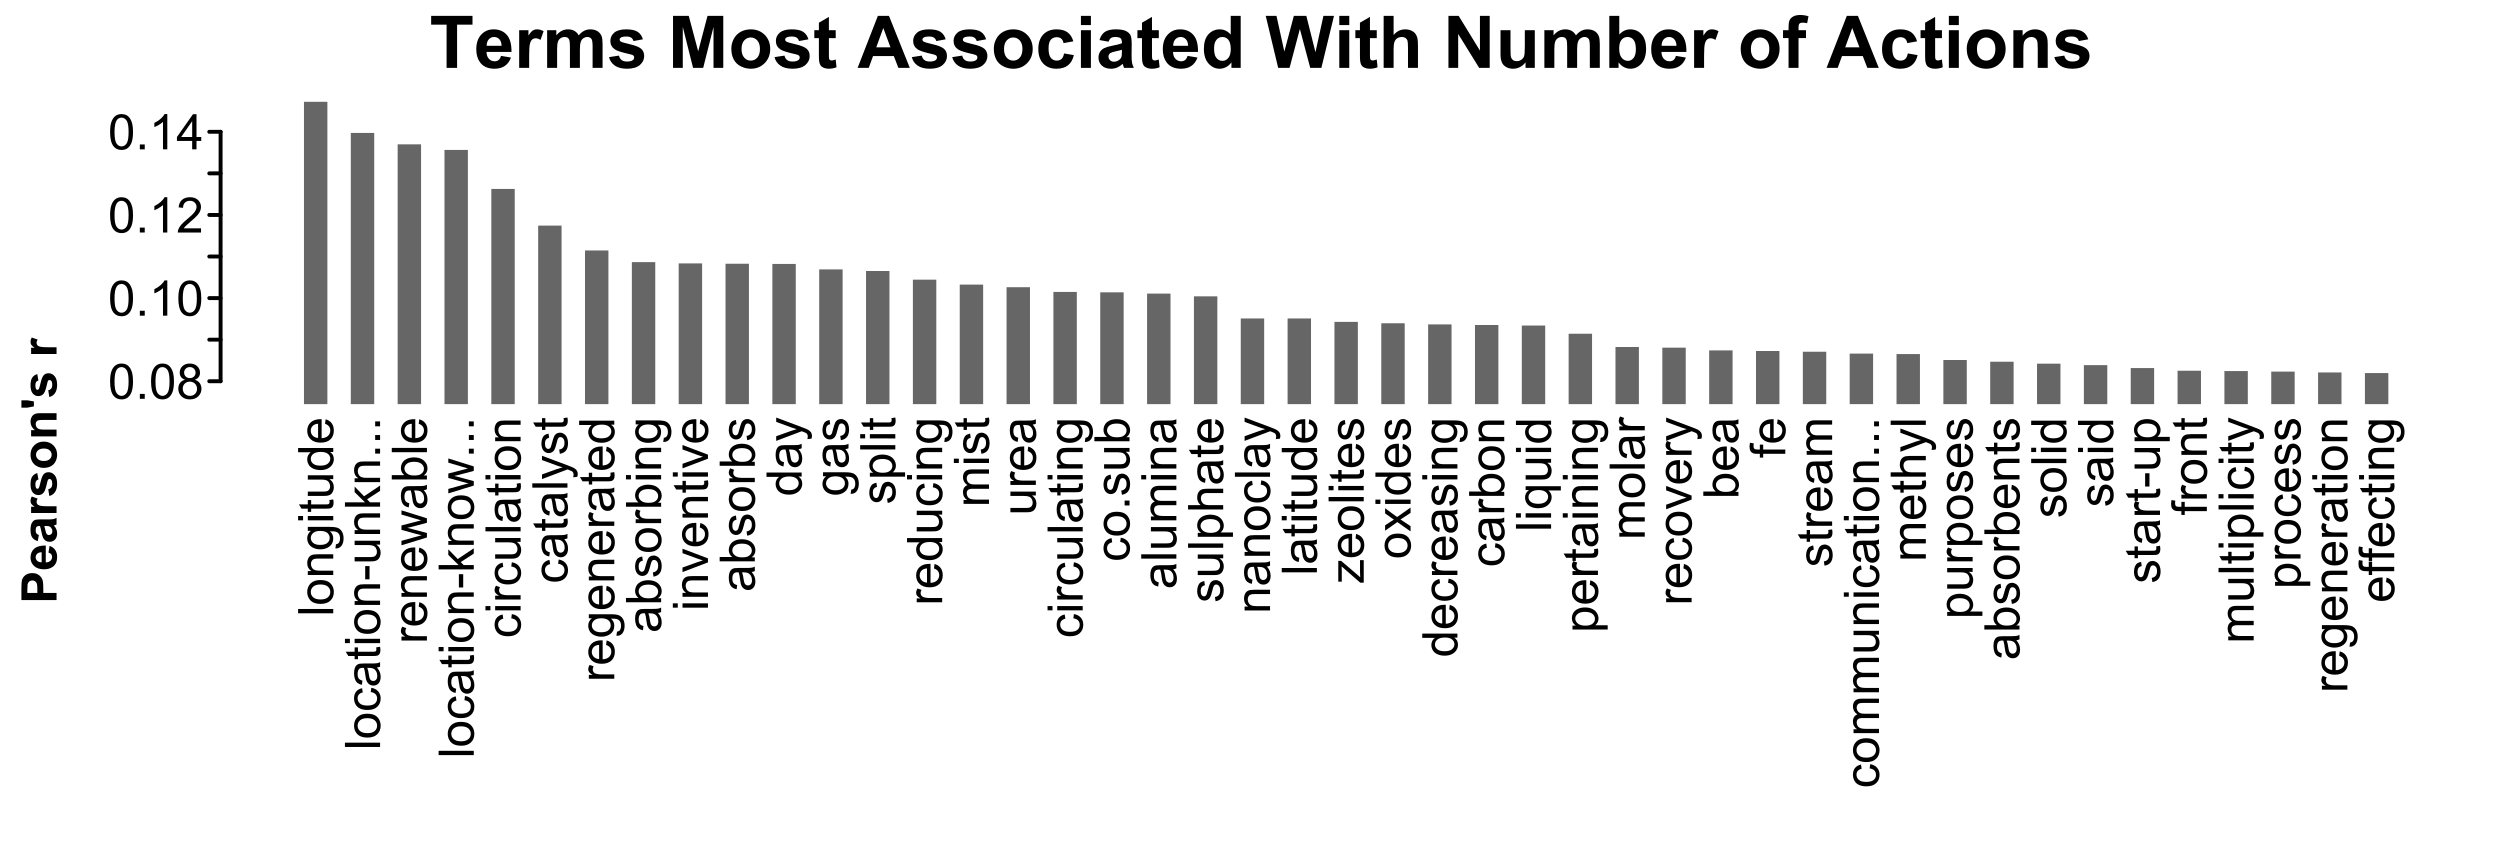 <?xml version="1.0" encoding="UTF-8"?>
<svg xmlns="http://www.w3.org/2000/svg" xmlns:xlink="http://www.w3.org/1999/xlink" width="636.48pt" height="216pt" viewBox="0 0 636.48 216" version="1.1">
<defs>
<g>
<symbol overflow="visible" id="glyph0-0">
<path style="stroke:none;" d="M 0 -1.562 L -7.812 -1.562 L -7.812 -7.812 L 0 -7.812 Z M -0.195 -1.758 L -0.195 -7.617 L -7.617 -7.617 L -7.617 -1.758 Z M -0.195 -1.758 "/>
</symbol>
<symbol overflow="visible" id="glyph0-1">
<path style="stroke:none;" d="M 0 -0.801 L -8.949 -0.801 L -8.949 -1.898 L 0 -1.898 Z M 0 -0.801 "/>
</symbol>
<symbol overflow="visible" id="glyph0-2">
<path style="stroke:none;" d="M -3.242 -0.414 C -4.438 -0.41 -5.328 -0.746 -5.906 -1.418 C -6.387 -1.973 -6.625 -2.648 -6.629 -3.453 C -6.625 -4.344 -6.332 -5.074 -5.75 -5.641 C -5.164 -6.203 -4.359 -6.484 -3.332 -6.488 C -2.496 -6.484 -1.84 -6.359 -1.363 -6.113 C -0.883 -5.859 -0.512 -5.496 -0.25 -5.02 C 0.016 -4.539 0.145 -4.016 0.148 -3.453 C 0.145 -2.543 -0.141 -1.812 -0.723 -1.254 C -1.301 -0.691 -2.141 -0.41 -3.242 -0.414 Z M -3.242 -1.543 C -2.406 -1.539 -1.785 -1.723 -1.375 -2.086 C -0.961 -2.445 -0.754 -2.898 -0.758 -3.453 C -0.754 -3.996 -0.961 -4.453 -1.379 -4.816 C -1.789 -5.176 -2.422 -5.355 -3.277 -5.359 C -4.074 -5.355 -4.684 -5.172 -5.098 -4.812 C -5.512 -4.445 -5.719 -3.992 -5.719 -3.453 C -5.719 -2.898 -5.512 -2.445 -5.102 -2.086 C -4.688 -1.723 -4.066 -1.539 -3.242 -1.543 Z M -3.242 -1.543 "/>
</symbol>
<symbol overflow="visible" id="glyph0-3">
<path style="stroke:none;" d="M 0 -0.824 L -6.48 -0.824 L -6.48 -1.812 L -5.559 -1.812 C -6.27 -2.285 -6.625 -2.973 -6.629 -3.875 C -6.625 -4.262 -6.555 -4.621 -6.418 -4.953 C -6.273 -5.277 -6.09 -5.523 -5.863 -5.688 C -5.633 -5.848 -5.363 -5.961 -5.055 -6.031 C -4.848 -6.066 -4.492 -6.086 -3.984 -6.09 L 0 -6.09 L 0 -4.992 L -3.941 -4.992 C -4.387 -4.992 -4.723 -4.949 -4.945 -4.863 C -5.168 -4.777 -5.344 -4.625 -5.477 -4.406 C -5.605 -4.188 -5.672 -3.934 -5.676 -3.645 C -5.672 -3.176 -5.523 -2.77 -5.23 -2.43 C -4.93 -2.09 -4.367 -1.922 -3.539 -1.922 L 0 -1.922 Z M 0 -0.824 "/>
</symbol>
<symbol overflow="visible" id="glyph0-4">
<path style="stroke:none;" d="M 0.539 -0.621 L 0.695 -1.691 C 1.023 -1.734 1.266 -1.859 1.418 -2.062 C 1.621 -2.336 1.723 -2.707 1.723 -3.18 C 1.723 -3.684 1.617 -4.074 1.414 -4.355 C 1.207 -4.629 0.926 -4.816 0.562 -4.918 C 0.336 -4.973 -0.133 -5 -0.848 -5 C -0.281 -4.516 0 -3.918 0 -3.203 C 0 -2.309 -0.32 -1.617 -0.965 -1.133 C -1.605 -0.641 -2.375 -0.398 -3.277 -0.402 C -3.895 -0.398 -4.465 -0.512 -4.988 -0.738 C -5.508 -0.961 -5.914 -1.285 -6.199 -1.711 C -6.484 -2.137 -6.625 -2.637 -6.629 -3.211 C -6.625 -3.977 -6.316 -4.605 -5.699 -5.102 L -6.48 -5.102 L -6.48 -6.117 L -0.879 -6.117 C 0.129 -6.117 0.844 -6.012 1.266 -5.809 C 1.688 -5.598 2.02 -5.273 2.262 -4.832 C 2.504 -4.383 2.625 -3.836 2.629 -3.188 C 2.625 -2.414 2.449 -1.789 2.105 -1.312 C 1.754 -0.836 1.234 -0.605 0.539 -0.621 Z M -3.355 -1.531 C -2.504 -1.527 -1.883 -1.699 -1.496 -2.039 C -1.102 -2.375 -0.906 -2.797 -0.91 -3.309 C -0.906 -3.812 -1.102 -4.234 -1.492 -4.578 C -1.879 -4.914 -2.488 -5.086 -3.32 -5.09 C -4.113 -5.086 -4.711 -4.91 -5.113 -4.562 C -5.516 -4.207 -5.719 -3.781 -5.719 -3.289 C -5.719 -2.797 -5.52 -2.383 -5.121 -2.043 C -4.723 -1.699 -4.133 -1.527 -3.355 -1.531 Z M -3.355 -1.531 "/>
</symbol>
<symbol overflow="visible" id="glyph0-5">
<path style="stroke:none;" d="M -7.684 -0.832 L -8.949 -0.832 L -8.949 -1.93 L -7.684 -1.93 Z M 0 -0.828 L -6.48 -0.832 L -6.48 -1.93 L 0 -1.93 Z M 0 -0.828 "/>
</symbol>
<symbol overflow="visible" id="glyph0-6">
<path style="stroke:none;" d="M -0.984 -3.223 L -0.012 -3.383 C 0.051 -3.07 0.082 -2.793 0.086 -2.551 C 0.082 -2.148 0.023 -1.84 -0.102 -1.621 C -0.227 -1.398 -0.395 -1.242 -0.602 -1.156 C -0.805 -1.062 -1.238 -1.02 -1.898 -1.027 L -5.629 -1.027 L -5.629 -0.219 L -6.48 -0.219 L -6.48 -1.027 L -8.086 -1.027 L -8.746 -2.117 L -6.48 -2.117 L -6.48 -3.223 L -5.629 -3.223 L -5.629 -2.117 L -1.836 -2.117 C -1.52 -2.113 -1.32 -2.133 -1.23 -2.176 C -1.141 -2.211 -1.07 -2.273 -1.02 -2.363 C -0.965 -2.449 -0.938 -2.578 -0.941 -2.742 C -0.938 -2.859 -0.953 -3.02 -0.984 -3.223 Z M -0.984 -3.223 "/>
</symbol>
<symbol overflow="visible" id="glyph0-7">
<path style="stroke:none;" d="M 0 -5.07 L -0.953 -5.07 C -0.219 -4.562 0.145 -3.879 0.148 -3.016 C 0.145 -2.629 0.074 -2.27 -0.07 -1.941 C -0.219 -1.605 -0.402 -1.359 -0.625 -1.203 C -0.844 -1.039 -1.117 -0.93 -1.441 -0.867 C -1.656 -0.82 -1.996 -0.797 -2.465 -0.801 L -6.48 -0.801 L -6.48 -1.898 L -2.887 -1.898 C -2.312 -1.898 -1.926 -1.918 -1.727 -1.965 C -1.434 -2.031 -1.207 -2.18 -1.047 -2.406 C -0.879 -2.629 -0.797 -2.906 -0.801 -3.234 C -0.797 -3.562 -0.879 -3.871 -1.051 -4.164 C -1.215 -4.449 -1.445 -4.652 -1.742 -4.777 C -2.031 -4.895 -2.453 -4.957 -3.008 -4.957 L -6.48 -4.957 L -6.48 -6.055 L 0 -6.055 Z M 0 -5.07 "/>
</symbol>
<symbol overflow="visible" id="glyph0-8">
<path style="stroke:none;" d="M 0 -5.031 L -0.816 -5.031 C -0.172 -4.617 0.145 -4.012 0.148 -3.215 C 0.145 -2.695 0.008 -2.219 -0.277 -1.789 C -0.559 -1.352 -0.957 -1.016 -1.473 -0.781 C -1.98 -0.539 -2.57 -0.422 -3.234 -0.426 C -3.883 -0.422 -4.469 -0.531 -4.996 -0.75 C -5.52 -0.965 -5.922 -1.285 -6.207 -1.719 C -6.484 -2.148 -6.625 -2.633 -6.629 -3.168 C -6.625 -3.555 -6.543 -3.902 -6.379 -4.211 C -6.211 -4.512 -5.996 -4.762 -5.738 -4.957 L -8.949 -4.957 L -8.949 -6.047 L 0 -6.047 Z M -3.234 -1.555 C -2.402 -1.551 -1.781 -1.727 -1.371 -2.078 C -0.961 -2.426 -0.754 -2.84 -0.758 -3.32 C -0.754 -3.797 -0.949 -4.203 -1.344 -4.543 C -1.734 -4.875 -2.336 -5.043 -3.145 -5.047 C -4.027 -5.043 -4.676 -4.875 -5.094 -4.535 C -5.508 -4.191 -5.719 -3.77 -5.719 -3.273 C -5.719 -2.781 -5.52 -2.371 -5.121 -2.047 C -4.723 -1.715 -4.094 -1.551 -3.234 -1.555 Z M -3.234 -1.555 "/>
</symbol>
<symbol overflow="visible" id="glyph0-9">
<path style="stroke:none;" d="M -2.086 -5.262 L -1.945 -6.398 C -1.281 -6.219 -0.766 -5.887 -0.402 -5.402 C -0.035 -4.918 0.145 -4.297 0.148 -3.547 C 0.145 -2.594 -0.145 -1.844 -0.727 -1.289 C -1.312 -0.734 -2.133 -0.457 -3.188 -0.457 C -4.273 -0.457 -5.117 -0.734 -5.723 -1.297 C -6.324 -1.855 -6.625 -2.586 -6.629 -3.484 C -6.625 -4.348 -6.332 -5.055 -5.742 -5.609 C -5.152 -6.156 -4.32 -6.434 -3.254 -6.434 C -3.184 -6.434 -3.086 -6.43 -2.961 -6.426 L -2.961 -1.594 C -2.242 -1.633 -1.699 -1.832 -1.324 -2.195 C -0.945 -2.559 -0.754 -3.012 -0.758 -3.551 C -0.754 -3.953 -0.859 -4.297 -1.074 -4.582 C -1.281 -4.867 -1.621 -5.094 -2.086 -5.262 Z M -3.863 -1.652 L -3.863 -5.273 C -4.402 -5.223 -4.812 -5.082 -5.09 -4.859 C -5.512 -4.504 -5.723 -4.051 -5.727 -3.496 C -5.723 -2.992 -5.555 -2.57 -5.219 -2.227 C -4.879 -1.883 -4.426 -1.691 -3.863 -1.652 Z M -3.863 -1.652 "/>
</symbol>
<symbol overflow="visible" id="glyph0-10">
<path style="stroke:none;" d="M -2.375 -5.055 L -2.234 -6.133 C -1.484 -6.012 -0.902 -5.711 -0.484 -5.227 C -0.062 -4.742 0.145 -4.145 0.148 -3.438 C 0.145 -2.547 -0.141 -1.832 -0.723 -1.297 C -1.301 -0.754 -2.133 -0.484 -3.215 -0.488 C -3.914 -0.484 -4.527 -0.602 -5.051 -0.836 C -5.574 -1.066 -5.969 -1.418 -6.234 -1.895 C -6.496 -2.363 -6.625 -2.879 -6.629 -3.441 C -6.625 -4.145 -6.449 -4.723 -6.094 -5.168 C -5.734 -5.613 -5.227 -5.898 -4.578 -6.031 L -4.414 -4.961 C -4.844 -4.855 -5.172 -4.676 -5.395 -4.422 C -5.613 -4.16 -5.723 -3.848 -5.727 -3.484 C -5.723 -2.93 -5.523 -2.48 -5.129 -2.137 C -4.73 -1.789 -4.105 -1.617 -3.246 -1.617 C -2.375 -1.617 -1.742 -1.781 -1.348 -2.117 C -0.953 -2.445 -0.754 -2.883 -0.758 -3.426 C -0.754 -3.852 -0.887 -4.211 -1.152 -4.504 C -1.414 -4.789 -1.82 -4.973 -2.375 -5.055 Z M -2.375 -5.055 "/>
</symbol>
<symbol overflow="visible" id="glyph0-11">
<path style="stroke:none;" d="M -0.801 -5.055 C -0.453 -4.645 -0.207 -4.254 -0.066 -3.879 C 0.078 -3.5 0.145 -3.094 0.148 -2.668 C 0.145 -1.949 -0.027 -1.402 -0.375 -1.023 C -0.723 -0.641 -1.168 -0.449 -1.711 -0.453 C -2.023 -0.449 -2.312 -0.523 -2.578 -0.668 C -2.84 -0.812 -3.051 -1 -3.211 -1.234 C -3.367 -1.465 -3.484 -1.73 -3.57 -2.027 C -3.625 -2.242 -3.68 -2.566 -3.734 -3.004 C -3.836 -3.887 -3.965 -4.539 -4.113 -4.961 C -4.262 -4.965 -4.355 -4.969 -4.402 -4.969 C -4.844 -4.969 -5.16 -4.863 -5.348 -4.656 C -5.594 -4.371 -5.719 -3.953 -5.719 -3.406 C -5.719 -2.883 -5.625 -2.5 -5.445 -2.258 C -5.262 -2.008 -4.941 -1.828 -4.484 -1.715 L -4.633 -0.641 C -5.09 -0.734 -5.461 -0.895 -5.746 -1.121 C -6.027 -1.34 -6.246 -1.664 -6.398 -2.09 C -6.551 -2.512 -6.625 -3.004 -6.629 -3.566 C -6.625 -4.117 -6.562 -4.566 -6.434 -4.914 C -6.301 -5.258 -6.137 -5.512 -5.941 -5.676 C -5.742 -5.836 -5.492 -5.949 -5.195 -6.02 C -5.004 -6.051 -4.664 -6.07 -4.18 -6.074 L -2.715 -6.074 C -1.691 -6.07 -1.047 -6.094 -0.777 -6.145 C -0.504 -6.188 -0.246 -6.281 0 -6.422 L 0 -5.273 C -0.227 -5.156 -0.492 -5.082 -0.801 -5.055 Z M -3.254 -4.961 C -3.086 -4.559 -2.949 -3.961 -2.84 -3.168 C -2.773 -2.715 -2.699 -2.395 -2.617 -2.211 C -2.535 -2.02 -2.418 -1.875 -2.262 -1.777 C -2.105 -1.672 -1.93 -1.621 -1.738 -1.625 C -1.445 -1.621 -1.203 -1.734 -1.008 -1.957 C -0.812 -2.176 -0.715 -2.5 -0.715 -2.93 C -0.715 -3.352 -0.805 -3.727 -0.992 -4.059 C -1.172 -4.387 -1.426 -4.629 -1.75 -4.785 C -1.996 -4.898 -2.363 -4.957 -2.852 -4.961 Z M -3.254 -4.961 "/>
</symbol>
<symbol overflow="visible" id="glyph0-12">
<path style="stroke:none;" d="M -2.688 -0.398 L -3.789 -0.398 L -3.789 -3.773 L -2.684 -3.773 Z M -2.688 -0.398 "/>
</symbol>
<symbol overflow="visible" id="glyph0-13">
<path style="stroke:none;" d="M 0 -0.828 L -8.949 -0.832 L -8.949 -1.93 L -3.844 -1.93 L -6.48 -4.527 L -6.48 -5.949 L -4.078 -3.473 L 0 -6.203 L 0 -4.848 L -3.312 -2.703 L -2.57 -1.93 L 0 -1.93 Z M 0 -0.828 "/>
</symbol>
<symbol overflow="visible" id="glyph0-14">
<path style="stroke:none;" d="M 0 -1.137 L -1.25 -1.137 L -1.25 -2.387 L 0 -2.387 Z M 0 -1.137 "/>
</symbol>
<symbol overflow="visible" id="glyph0-15">
<path style="stroke:none;" d="M 0 -0.812 L -6.48 -0.812 L -6.48 -1.801 L -5.5 -1.801 C -5.957 -2.051 -6.258 -2.285 -6.406 -2.5 C -6.551 -2.711 -6.625 -2.945 -6.629 -3.203 C -6.625 -3.574 -6.508 -3.949 -6.273 -4.332 L -5.254 -3.957 C -5.41 -3.684 -5.488 -3.414 -5.492 -3.148 C -5.488 -2.906 -5.418 -2.691 -5.273 -2.5 C -5.129 -2.309 -4.93 -2.172 -4.676 -2.094 C -4.285 -1.969 -3.855 -1.91 -3.395 -1.91 L 0 -1.91 Z M 0 -0.812 "/>
</symbol>
<symbol overflow="visible" id="glyph0-16">
<path style="stroke:none;" d="M 0 -2.02 L -6.48 -0.035 L -6.48 -1.172 L -2.742 -2.203 L -1.348 -2.586 C -1.418 -2.602 -1.863 -2.715 -2.688 -2.922 L -6.48 -3.957 L -6.48 -5.086 L -2.723 -6.055 L -1.484 -6.379 L -2.734 -6.75 L -6.48 -7.859 L -6.48 -8.93 L 0 -6.902 L 0 -5.762 L -3.883 -4.73 L -4.988 -4.48 L 0 -3.168 Z M 0 -2.02 "/>
</symbol>
<symbol overflow="visible" id="glyph0-17">
<path style="stroke:none;" d="M 0 -1.836 L 0 -0.816 L -8.949 -0.816 L -8.949 -1.918 L -5.754 -1.918 C -6.336 -2.379 -6.625 -2.973 -6.629 -3.691 C -6.625 -4.09 -6.547 -4.465 -6.387 -4.824 C -6.223 -5.176 -5.996 -5.469 -5.707 -5.703 C -5.418 -5.93 -5.066 -6.109 -4.656 -6.242 C -4.242 -6.367 -3.805 -6.434 -3.34 -6.438 C -2.227 -6.434 -1.367 -6.16 -0.762 -5.613 C -0.156 -5.066 0.145 -4.406 0.148 -3.637 C 0.145 -2.871 -0.172 -2.27 -0.812 -1.836 Z M -3.289 -1.824 C -2.508 -1.82 -1.949 -1.926 -1.605 -2.141 C -1.039 -2.484 -0.754 -2.953 -0.758 -3.547 C -0.754 -4.023 -0.965 -4.438 -1.383 -4.789 C -1.797 -5.137 -2.418 -5.312 -3.246 -5.316 C -4.09 -5.312 -4.715 -5.145 -5.121 -4.812 C -5.523 -4.473 -5.723 -4.066 -5.727 -3.594 C -5.723 -3.109 -5.516 -2.695 -5.098 -2.348 C -4.68 -1.996 -4.074 -1.82 -3.289 -1.824 Z M -3.289 -1.824 "/>
</symbol>
<symbol overflow="visible" id="glyph0-18">
<path style="stroke:none;" d="M 2.496 -0.773 L 1.465 -0.652 C 1.527 -0.887 1.559 -1.098 1.562 -1.281 C 1.559 -1.523 1.52 -1.719 1.441 -1.867 C 1.359 -2.012 1.242 -2.133 1.098 -2.227 C 0.984 -2.297 0.715 -2.406 0.281 -2.562 C 0.219 -2.578 0.129 -2.613 0.012 -2.66 L -6.48 -0.203 L -6.48 -1.387 L -2.727 -2.734 C -2.25 -2.906 -1.75 -3.062 -1.227 -3.203 C -1.727 -3.328 -2.219 -3.48 -2.703 -3.656 L -6.48 -5.043 L -6.48 -6.141 L 0.109 -3.676 C 0.82 -3.406 1.312 -3.203 1.582 -3.059 C 1.941 -2.863 2.203 -2.637 2.375 -2.387 C 2.539 -2.129 2.625 -1.828 2.629 -1.484 C 2.625 -1.266 2.582 -1.031 2.496 -0.773 Z M 2.496 -0.773 "/>
</symbol>
<symbol overflow="visible" id="glyph0-19">
<path style="stroke:none;" d="M -1.934 -0.383 L -2.105 -1.473 C -1.668 -1.527 -1.336 -1.699 -1.105 -1.98 C -0.871 -2.258 -0.754 -2.645 -0.758 -3.148 C -0.754 -3.648 -0.859 -4.023 -1.066 -4.273 C -1.27 -4.516 -1.508 -4.641 -1.789 -4.641 C -2.031 -4.641 -2.227 -4.531 -2.375 -4.316 C -2.469 -4.164 -2.594 -3.789 -2.746 -3.191 C -2.945 -2.383 -3.121 -1.824 -3.273 -1.516 C -3.418 -1.203 -3.625 -0.969 -3.891 -0.809 C -4.152 -0.645 -4.441 -0.562 -4.762 -0.566 C -5.047 -0.562 -5.312 -0.629 -5.562 -0.766 C -5.805 -0.895 -6.012 -1.074 -6.176 -1.305 C -6.301 -1.473 -6.406 -1.707 -6.496 -2.004 C -6.582 -2.301 -6.625 -2.617 -6.629 -2.953 C -6.625 -3.461 -6.551 -3.906 -6.406 -4.293 C -6.258 -4.676 -6.062 -4.961 -5.812 -5.145 C -5.562 -5.328 -5.227 -5.453 -4.809 -5.523 L -4.664 -4.449 C -4.996 -4.395 -5.254 -4.254 -5.445 -4.023 C -5.629 -3.789 -5.723 -3.461 -5.727 -3.035 C -5.723 -2.527 -5.641 -2.164 -5.477 -1.953 C -5.309 -1.734 -5.113 -1.629 -4.891 -1.629 C -4.746 -1.629 -4.617 -1.672 -4.504 -1.766 C -4.383 -1.852 -4.285 -1.992 -4.211 -2.184 C -4.168 -2.293 -4.074 -2.617 -3.93 -3.156 C -3.723 -3.93 -3.555 -4.473 -3.422 -4.781 C -3.289 -5.086 -3.094 -5.324 -2.844 -5.504 C -2.586 -5.676 -2.273 -5.766 -1.902 -5.77 C -1.535 -5.766 -1.191 -5.656 -0.867 -5.445 C -0.543 -5.227 -0.293 -4.918 -0.117 -4.52 C 0.059 -4.113 0.145 -3.66 0.148 -3.156 C 0.145 -2.309 -0.027 -1.664 -0.375 -1.227 C -0.727 -0.781 -1.246 -0.5 -1.934 -0.383 Z M -1.934 -0.383 "/>
</symbol>
<symbol overflow="visible" id="glyph0-20">
<path style="stroke:none;" d="M 0 -2.625 L -6.48 -0.16 L -6.48 -1.32 L -2.602 -2.711 C -2.18 -2.859 -1.742 -2.996 -1.293 -3.125 C -1.633 -3.219 -2.043 -3.355 -2.527 -3.535 L -6.48 -4.973 L -6.48 -6.102 L 0 -3.648 Z M 0 -2.625 "/>
</symbol>
<symbol overflow="visible" id="glyph0-21">
<path style="stroke:none;" d="M 2.484 -0.824 L -6.48 -0.824 L -6.48 -1.824 L -5.641 -1.824 C -5.965 -2.059 -6.211 -2.328 -6.379 -2.625 C -6.543 -2.922 -6.625 -3.281 -6.629 -3.703 C -6.625 -4.258 -6.484 -4.746 -6.199 -5.168 C -5.914 -5.59 -5.512 -5.91 -4.996 -6.129 C -4.477 -6.344 -3.906 -6.449 -3.289 -6.453 C -2.621 -6.449 -2.023 -6.332 -1.496 -6.094 C -0.965 -5.855 -0.559 -5.508 -0.277 -5.055 C 0.008 -4.598 0.145 -4.121 0.148 -3.625 C 0.145 -3.258 0.07 -2.93 -0.082 -2.641 C -0.238 -2.348 -0.434 -2.109 -0.672 -1.922 L 2.484 -1.922 Z M -3.203 -1.82 C -2.367 -1.816 -1.75 -1.984 -1.355 -2.324 C -0.953 -2.66 -0.754 -3.07 -0.758 -3.551 C -0.754 -4.039 -0.961 -4.457 -1.375 -4.805 C -1.785 -5.152 -2.426 -5.324 -3.297 -5.328 C -4.121 -5.324 -4.738 -5.156 -5.152 -4.816 C -5.559 -4.477 -5.766 -4.07 -5.77 -3.602 C -5.766 -3.129 -5.547 -2.715 -5.113 -2.359 C -4.672 -1.996 -4.035 -1.816 -3.203 -1.82 Z M -3.203 -1.82 "/>
</symbol>
<symbol overflow="visible" id="glyph0-22">
<path style="stroke:none;" d="M 0 -0.824 L -6.48 -0.824 L -6.48 -1.809 L -5.574 -1.809 C -5.887 -2.008 -6.141 -2.277 -6.336 -2.617 C -6.527 -2.953 -6.625 -3.34 -6.629 -3.773 C -6.625 -4.25 -6.527 -4.641 -6.328 -4.953 C -6.129 -5.258 -5.848 -5.477 -5.492 -5.602 C -6.246 -6.113 -6.625 -6.781 -6.629 -7.605 C -6.625 -8.246 -6.449 -8.738 -6.094 -9.086 C -5.734 -9.43 -5.184 -9.602 -4.449 -9.605 L 0 -9.605 L 0 -8.516 L -4.082 -8.516 C -4.52 -8.512 -4.836 -8.477 -5.031 -8.406 C -5.223 -8.332 -5.379 -8.203 -5.496 -8.02 C -5.613 -7.828 -5.672 -7.609 -5.676 -7.359 C -5.672 -6.902 -5.52 -6.523 -5.219 -6.223 C -4.914 -5.922 -4.43 -5.77 -3.766 -5.773 L 0 -5.773 L 0 -4.676 L -4.211 -4.676 C -4.699 -4.676 -5.066 -4.586 -5.309 -4.406 C -5.551 -4.227 -5.672 -3.934 -5.676 -3.527 C -5.672 -3.215 -5.59 -2.926 -5.43 -2.668 C -5.266 -2.402 -5.027 -2.215 -4.719 -2.098 C -4.402 -1.98 -3.953 -1.922 -3.363 -1.922 L 0 -1.922 Z M 0 -0.824 "/>
</symbol>
<symbol overflow="visible" id="glyph0-23">
<path style="stroke:none;" d="M 0 -0.824 L -8.949 -0.824 L -8.949 -1.922 L -5.738 -1.922 C -6.328 -2.434 -6.625 -3.078 -6.629 -3.863 C -6.625 -4.34 -6.531 -4.758 -6.344 -5.113 C -6.152 -5.465 -5.891 -5.719 -5.559 -5.871 C -5.223 -6.023 -4.738 -6.098 -4.109 -6.102 L 0 -6.102 L 0 -5.004 L -4.109 -5.004 C -4.652 -5.004 -5.051 -4.883 -5.305 -4.645 C -5.555 -4.406 -5.684 -4.07 -5.684 -3.637 C -5.684 -3.309 -5.598 -3.004 -5.43 -2.719 C -5.258 -2.43 -5.027 -2.223 -4.742 -2.105 C -4.449 -1.98 -4.051 -1.922 -3.547 -1.922 L 0 -1.922 Z M 0 -0.824 "/>
</symbol>
<symbol overflow="visible" id="glyph0-24">
<path style="stroke:none;" d="M 0 -0.242 L -0.891 -0.246 L -5.629 -4.371 C -5.602 -3.902 -5.59 -3.488 -5.59 -3.133 L -5.59 -0.488 L -6.48 -0.488 L -6.48 -5.785 L -5.754 -5.785 L -1.641 -2.277 L -0.891 -1.598 C -0.926 -2.086 -0.941 -2.547 -0.945 -2.984 L -0.945 -5.98 L 0 -5.98 Z M 0 -0.242 "/>
</symbol>
<symbol overflow="visible" id="glyph0-25">
<path style="stroke:none;" d="M 0 -0.09 L -3.367 -2.461 L -6.48 -0.27 L -6.48 -1.641 L -4.961 -2.637 C -4.668 -2.824 -4.426 -2.973 -4.234 -3.09 C -4.504 -3.262 -4.742 -3.426 -4.949 -3.582 L -6.48 -4.676 L -6.48 -5.988 L -3.43 -3.746 L 0 -6.16 L 0 -4.809 L -2.016 -3.48 L -2.559 -3.125 L 0 -1.422 Z M 0 -0.09 "/>
</symbol>
<symbol overflow="visible" id="glyph0-26">
<path style="stroke:none;" d="M 2.484 -4.957 L -0.691 -4.957 C -0.449 -4.785 -0.246 -4.543 -0.09 -4.238 C 0.07 -3.926 0.145 -3.602 0.148 -3.258 C 0.145 -2.488 -0.16 -1.824 -0.773 -1.273 C -1.387 -0.715 -2.227 -0.438 -3.301 -0.441 C -3.949 -0.438 -4.535 -0.551 -5.051 -0.777 C -5.566 -1 -5.957 -1.328 -6.227 -1.762 C -6.492 -2.188 -6.625 -2.66 -6.629 -3.176 C -6.625 -3.973 -6.289 -4.602 -5.617 -5.066 L -6.48 -5.066 L -6.48 -6.055 L 2.484 -6.055 Z M -3.258 -1.57 C -2.422 -1.57 -1.797 -1.742 -1.383 -2.094 C -0.965 -2.438 -0.754 -2.859 -0.758 -3.352 C -0.754 -3.82 -0.953 -4.223 -1.352 -4.559 C -1.746 -4.895 -2.348 -5.062 -3.16 -5.066 C -4.02 -5.062 -4.672 -4.883 -5.109 -4.531 C -5.543 -4.172 -5.758 -3.754 -5.762 -3.277 C -5.758 -2.797 -5.555 -2.395 -5.152 -2.066 C -4.746 -1.734 -4.117 -1.57 -3.258 -1.57 Z M -3.258 -1.57 "/>
</symbol>
<symbol overflow="visible" id="glyph0-27">
<path style="stroke:none;" d="M 0 -1.086 L -5.629 -1.086 L -5.629 -0.117 L -6.48 -0.117 L -6.48 -1.086 L -7.172 -1.086 C -7.605 -1.082 -7.926 -1.121 -8.141 -1.203 C -8.422 -1.305 -8.656 -1.492 -8.836 -1.758 C -9.012 -2.023 -9.098 -2.398 -9.102 -2.883 C -9.098 -3.188 -9.062 -3.527 -8.992 -3.906 L -8.031 -3.742 C -8.07 -3.512 -8.09 -3.297 -8.094 -3.094 C -8.09 -2.758 -8.02 -2.52 -7.879 -2.387 C -7.734 -2.246 -7.469 -2.18 -7.078 -2.18 L -6.48 -2.18 L -6.48 -3.441 L -5.629 -3.441 L -5.629 -2.18 L 0 -2.18 Z M 0 -1.086 "/>
</symbol>
<symbol overflow="visible" id="glyph1-0">
<path style="stroke:none;" d="M 1.562 0 L 1.562 -7.812 L 7.812 -7.812 L 7.812 0 Z M 1.758 -0.195 L 7.617 -0.195 L 7.617 -7.617 L 1.758 -7.617 Z M 1.758 -0.195 "/>
</symbol>
<symbol overflow="visible" id="glyph1-1">
<path style="stroke:none;" d="M 0.52 -4.414 C 0.516 -5.469 0.625 -6.32 0.844 -6.965 C 1.062 -7.609 1.387 -8.105 1.816 -8.457 C 2.246 -8.805 2.785 -8.98 3.438 -8.984 C 3.914 -8.98 4.336 -8.887 4.699 -8.695 C 5.059 -8.5 5.355 -8.219 5.594 -7.859 C 5.828 -7.492 6.016 -7.051 6.152 -6.527 C 6.285 -6.004 6.352 -5.297 6.355 -4.414 C 6.352 -3.359 6.242 -2.512 6.031 -1.871 C 5.812 -1.223 5.492 -0.727 5.062 -0.375 C 4.633 -0.023 4.09 0.152 3.438 0.152 C 2.57 0.152 1.891 -0.156 1.402 -0.773 C 0.809 -1.516 0.516 -2.727 0.52 -4.414 Z M 1.648 -4.414 C 1.645 -2.941 1.816 -1.965 2.164 -1.48 C 2.504 -0.992 2.93 -0.75 3.438 -0.75 C 3.938 -0.75 4.359 -0.992 4.707 -1.48 C 5.051 -1.969 5.227 -2.945 5.227 -4.414 C 5.227 -5.883 5.051 -6.863 4.707 -7.348 C 4.359 -7.832 3.934 -8.074 3.426 -8.074 C 2.918 -8.074 2.516 -7.859 2.215 -7.434 C 1.836 -6.887 1.645 -5.879 1.648 -4.414 Z M 1.648 -4.414 "/>
</symbol>
<symbol overflow="visible" id="glyph1-2">
<path style="stroke:none;" d="M 1.137 0 L 1.137 -1.25 L 2.387 -1.25 L 2.387 0 Z M 1.137 0 "/>
</symbol>
<symbol overflow="visible" id="glyph1-3">
<path style="stroke:none;" d="M 2.211 -4.852 C 1.75 -5.016 1.414 -5.254 1.195 -5.566 C 0.977 -5.875 0.867 -6.242 0.867 -6.676 C 0.867 -7.324 1.098 -7.871 1.566 -8.316 C 2.031 -8.758 2.656 -8.98 3.438 -8.984 C 4.215 -8.98 4.844 -8.754 5.32 -8.305 C 5.797 -7.848 6.035 -7.297 6.035 -6.648 C 6.035 -6.23 5.926 -5.867 5.707 -5.562 C 5.488 -5.25 5.156 -5.016 4.719 -4.852 C 5.266 -4.672 5.684 -4.383 5.973 -3.984 C 6.254 -3.586 6.398 -3.109 6.402 -2.559 C 6.398 -1.789 6.129 -1.145 5.59 -0.629 C 5.047 -0.105 4.332 0.152 3.453 0.152 C 2.566 0.152 1.855 -0.105 1.316 -0.629 C 0.773 -1.148 0.504 -1.801 0.508 -2.586 C 0.504 -3.164 0.652 -3.652 0.949 -4.051 C 1.242 -4.441 1.66 -4.711 2.211 -4.852 Z M 1.988 -6.715 C 1.984 -6.289 2.121 -5.941 2.398 -5.676 C 2.668 -5.406 3.023 -5.273 3.461 -5.273 C 3.879 -5.273 4.227 -5.406 4.5 -5.672 C 4.77 -5.938 4.902 -6.262 4.906 -6.652 C 4.902 -7.051 4.766 -7.391 4.488 -7.668 C 4.207 -7.941 3.859 -8.078 3.449 -8.082 C 3.027 -8.078 2.68 -7.945 2.402 -7.676 C 2.125 -7.406 1.984 -7.086 1.988 -6.715 Z M 1.637 -2.582 C 1.633 -2.266 1.707 -1.961 1.859 -1.672 C 2.004 -1.375 2.227 -1.148 2.52 -0.992 C 2.812 -0.828 3.129 -0.75 3.469 -0.75 C 3.992 -0.75 4.422 -0.918 4.766 -1.258 C 5.105 -1.594 5.277 -2.023 5.281 -2.547 C 5.277 -3.074 5.102 -3.512 4.75 -3.855 C 4.395 -4.199 3.953 -4.371 3.43 -4.375 C 2.91 -4.371 2.484 -4.199 2.145 -3.863 C 1.805 -3.52 1.633 -3.094 1.637 -2.582 Z M 1.637 -2.582 "/>
</symbol>
<symbol overflow="visible" id="glyph1-4">
<path style="stroke:none;" d="M 4.656 0 L 3.559 0 L 3.559 -7 C 3.289 -6.746 2.941 -6.492 2.516 -6.242 C 2.086 -5.988 1.703 -5.801 1.359 -5.676 L 1.359 -6.738 C 1.973 -7.027 2.508 -7.375 2.973 -7.789 C 3.43 -8.195 3.758 -8.594 3.949 -8.984 L 4.656 -8.984 Z M 4.656 0 "/>
</symbol>
<symbol overflow="visible" id="glyph1-5">
<path style="stroke:none;" d="M 6.293 -1.055 L 6.293 0 L 0.379 0 C 0.367 -0.266 0.41 -0.52 0.508 -0.762 C 0.656 -1.164 0.898 -1.559 1.23 -1.953 C 1.559 -2.34 2.035 -2.793 2.668 -3.309 C 3.637 -4.102 4.293 -4.734 4.637 -5.203 C 4.977 -5.668 5.148 -6.105 5.152 -6.523 C 5.148 -6.957 4.992 -7.324 4.684 -7.625 C 4.371 -7.922 3.969 -8.074 3.469 -8.074 C 2.938 -8.074 2.512 -7.914 2.195 -7.598 C 1.879 -7.277 1.719 -6.84 1.715 -6.281 L 0.586 -6.398 C 0.664 -7.238 0.953 -7.879 1.457 -8.32 C 1.961 -8.762 2.641 -8.98 3.492 -8.984 C 4.348 -8.98 5.023 -8.742 5.527 -8.27 C 6.027 -7.789 6.281 -7.199 6.281 -6.5 C 6.281 -6.141 6.207 -5.789 6.059 -5.445 C 5.91 -5.094 5.664 -4.73 5.328 -4.352 C 4.984 -3.965 4.422 -3.441 3.637 -2.777 C 2.977 -2.223 2.555 -1.844 2.367 -1.648 C 2.18 -1.449 2.023 -1.254 1.906 -1.055 Z M 6.293 -1.055 "/>
</symbol>
<symbol overflow="visible" id="glyph1-6">
<path style="stroke:none;" d="M 4.039 0 L 4.039 -2.141 L 0.16 -2.141 L 0.16 -3.148 L 4.242 -8.949 L 5.141 -8.949 L 5.141 -3.148 L 6.348 -3.148 L 6.348 -2.141 L 5.141 -2.141 L 5.141 0 Z M 4.039 -3.148 L 4.039 -7.184 L 1.238 -3.148 Z M 4.039 -3.148 "/>
</symbol>
<symbol overflow="visible" id="glyph2-0">
<path style="stroke:none;" d="M 2.312 0 L 2.312 -11.562 L 11.562 -11.562 L 11.562 0 Z M 2.602 -0.289 L 11.273 -0.289 L 11.273 -11.273 L 2.602 -11.273 Z M 2.602 -0.289 "/>
</symbol>
<symbol overflow="visible" id="glyph2-1">
<path style="stroke:none;" d="M 4.328 0 L 4.328 -11.004 L 0.398 -11.004 L 0.398 -13.242 L 10.922 -13.242 L 10.922 -11.004 L 7 -11.004 L 7 0 Z M 4.328 0 "/>
</symbol>
<symbol overflow="visible" id="glyph2-2">
<path style="stroke:none;" d="M 6.883 -3.055 L 9.414 -2.629 C 9.086 -1.699 8.57 -0.992 7.871 -0.508 C 7.168 -0.023 6.293 0.215 5.238 0.219 C 3.57 0.215 2.336 -0.328 1.535 -1.418 C 0.902 -2.289 0.586 -3.391 0.586 -4.723 C 0.586 -6.312 1 -7.555 1.832 -8.457 C 2.664 -9.355 3.715 -9.809 4.984 -9.809 C 6.41 -9.809 7.535 -9.336 8.363 -8.395 C 9.184 -7.453 9.578 -6.012 9.547 -4.066 L 3.188 -4.066 C 3.203 -3.312 3.406 -2.727 3.801 -2.309 C 4.191 -1.887 4.68 -1.676 5.266 -1.68 C 5.66 -1.676 5.996 -1.785 6.27 -2.004 C 6.539 -2.223 6.742 -2.57 6.883 -3.055 Z M 7.027 -5.617 C 7.004 -6.348 6.816 -6.906 6.457 -7.293 C 6.098 -7.672 5.656 -7.863 5.141 -7.867 C 4.582 -7.863 4.125 -7.66 3.766 -7.262 C 3.402 -6.855 3.227 -6.309 3.234 -5.617 Z M 7.027 -5.617 "/>
</symbol>
<symbol overflow="visible" id="glyph2-3">
<path style="stroke:none;" d="M 3.758 0 L 1.219 0 L 1.219 -9.594 L 3.578 -9.594 L 3.578 -8.23 C 3.98 -8.871 4.344 -9.293 4.664 -9.5 C 4.984 -9.703 5.348 -9.809 5.762 -9.809 C 6.336 -9.809 6.895 -9.648 7.434 -9.332 L 6.648 -7.117 C 6.219 -7.395 5.82 -7.535 5.457 -7.535 C 5.098 -7.535 4.797 -7.434 4.551 -7.238 C 4.305 -7.039 4.109 -6.688 3.969 -6.176 C 3.824 -5.664 3.754 -4.59 3.758 -2.961 Z M 3.758 0 "/>
</symbol>
<symbol overflow="visible" id="glyph2-4">
<path style="stroke:none;" d="M 1.137 -9.594 L 3.477 -9.594 L 3.477 -8.285 C 4.312 -9.301 5.312 -9.809 6.469 -9.809 C 7.082 -9.809 7.613 -9.68 8.066 -9.43 C 8.516 -9.172 8.887 -8.793 9.18 -8.285 C 9.598 -8.793 10.051 -9.172 10.539 -9.43 C 11.027 -9.68 11.551 -9.809 12.105 -9.809 C 12.809 -9.809 13.402 -9.664 13.891 -9.379 C 14.379 -9.094 14.742 -8.676 14.984 -8.121 C 15.156 -7.711 15.246 -7.047 15.25 -6.133 L 15.25 0 L 12.711 0 L 12.711 -5.484 C 12.707 -6.434 12.621 -7.047 12.449 -7.324 C 12.211 -7.684 11.848 -7.863 11.363 -7.867 C 11.004 -7.863 10.672 -7.754 10.359 -7.543 C 10.047 -7.324 9.82 -7.008 9.684 -6.59 C 9.543 -6.168 9.473 -5.508 9.477 -4.605 L 9.477 0 L 6.938 0 L 6.938 -5.258 C 6.938 -6.188 6.891 -6.789 6.801 -7.062 C 6.711 -7.328 6.57 -7.531 6.383 -7.668 C 6.188 -7.797 5.93 -7.863 5.609 -7.867 C 5.215 -7.863 4.863 -7.758 4.551 -7.551 C 4.234 -7.336 4.012 -7.031 3.879 -6.637 C 3.742 -6.238 3.672 -5.578 3.676 -4.66 L 3.676 0 L 1.137 0 Z M 1.137 -9.594 "/>
</symbol>
<symbol overflow="visible" id="glyph2-5">
<path style="stroke:none;" d="M 0.434 -2.738 L 2.98 -3.125 C 3.086 -2.625 3.305 -2.25 3.641 -2 C 3.969 -1.742 4.434 -1.617 5.031 -1.617 C 5.684 -1.617 6.176 -1.734 6.512 -1.977 C 6.73 -2.141 6.844 -2.367 6.848 -2.656 C 6.844 -2.844 6.785 -3.004 6.668 -3.133 C 6.539 -3.254 6.254 -3.367 5.816 -3.469 C 3.766 -3.918 2.469 -4.328 1.926 -4.707 C 1.164 -5.223 0.785 -5.945 0.785 -6.867 C 0.785 -7.695 1.113 -8.391 1.77 -8.961 C 2.426 -9.523 3.441 -9.809 4.824 -9.809 C 6.133 -9.809 7.109 -9.594 7.75 -9.168 C 8.387 -8.738 8.828 -8.105 9.07 -7.273 L 6.676 -6.828 C 6.57 -7.199 6.379 -7.488 6.094 -7.688 C 5.805 -7.883 5.395 -7.98 4.867 -7.984 C 4.199 -7.98 3.723 -7.887 3.434 -7.707 C 3.238 -7.57 3.141 -7.398 3.145 -7.191 C 3.141 -7.004 3.227 -6.852 3.398 -6.73 C 3.625 -6.559 4.414 -6.32 5.766 -6.016 C 7.117 -5.707 8.062 -5.332 8.602 -4.887 C 9.129 -4.434 9.391 -3.805 9.395 -3 C 9.391 -2.117 9.023 -1.359 8.293 -0.73 C 7.555 -0.098 6.469 0.215 5.031 0.219 C 3.723 0.215 2.688 -0.047 1.926 -0.578 C 1.164 -1.105 0.668 -1.824 0.434 -2.738 Z M 0.434 -2.738 "/>
</symbol>
<symbol overflow="visible" id="glyph2-6">
<path style="stroke:none;" d=""/>
</symbol>
<symbol overflow="visible" id="glyph2-7">
<path style="stroke:none;" d="M 1.309 0 L 1.309 -13.242 L 5.312 -13.242 L 7.715 -4.211 L 10.09 -13.242 L 14.102 -13.242 L 14.102 0 L 11.617 0 L 11.617 -10.426 L 8.988 0 L 6.414 0 L 3.793 -10.426 L 3.793 0 Z M 1.309 0 "/>
</symbol>
<symbol overflow="visible" id="glyph2-8">
<path style="stroke:none;" d="M 0.742 -4.934 C 0.738 -5.773 0.945 -6.586 1.363 -7.379 C 1.777 -8.164 2.367 -8.766 3.129 -9.184 C 3.891 -9.598 4.742 -9.809 5.684 -9.809 C 7.133 -9.809 8.32 -9.336 9.25 -8.395 C 10.176 -7.453 10.641 -6.262 10.641 -4.824 C 10.641 -3.371 10.172 -2.168 9.234 -1.215 C 8.297 -0.258 7.117 0.215 5.699 0.219 C 4.82 0.215 3.98 0.02 3.184 -0.379 C 2.383 -0.773 1.777 -1.355 1.363 -2.125 C 0.945 -2.891 0.738 -3.828 0.742 -4.934 Z M 3.344 -4.797 C 3.34 -3.844 3.566 -3.113 4.02 -2.609 C 4.469 -2.102 5.023 -1.852 5.691 -1.852 C 6.348 -1.852 6.902 -2.102 7.355 -2.609 C 7.801 -3.113 8.027 -3.852 8.031 -4.816 C 8.027 -5.754 7.801 -6.473 7.355 -6.98 C 6.902 -7.484 6.348 -7.738 5.691 -7.742 C 5.023 -7.738 4.469 -7.484 4.02 -6.98 C 3.566 -6.473 3.34 -5.746 3.344 -4.797 Z M 3.344 -4.797 "/>
</symbol>
<symbol overflow="visible" id="glyph2-9">
<path style="stroke:none;" d="M 5.727 -9.594 L 5.727 -7.57 L 3.992 -7.57 L 3.992 -3.703 C 3.988 -2.922 4.008 -2.465 4.043 -2.336 C 4.074 -2.203 4.148 -2.094 4.27 -2.012 C 4.383 -1.926 4.523 -1.887 4.695 -1.887 C 4.93 -1.887 5.273 -1.969 5.719 -2.133 L 5.934 -0.164 C 5.344 0.09 4.676 0.215 3.93 0.219 C 3.469 0.215 3.055 0.141 2.691 -0.012 C 2.32 -0.164 2.051 -0.363 1.883 -0.609 C 1.707 -0.852 1.59 -1.18 1.527 -1.598 C 1.469 -1.891 1.441 -2.488 1.445 -3.387 L 1.445 -7.57 L 0.281 -7.57 L 0.281 -9.594 L 1.445 -9.594 L 1.445 -11.5 L 3.992 -12.98 L 3.992 -9.594 Z M 5.727 -9.594 "/>
</symbol>
<symbol overflow="visible" id="glyph2-10">
<path style="stroke:none;" d="M 13.289 0 L 10.379 0 L 9.223 -3.008 L 3.93 -3.008 L 2.836 0 L 0 0 L 5.156 -13.242 L 7.984 -13.242 Z M 8.363 -5.238 L 6.539 -10.152 L 4.75 -5.238 Z M 8.363 -5.238 "/>
</symbol>
<symbol overflow="visible" id="glyph2-11">
<path style="stroke:none;" d="M 9.691 -6.758 L 7.191 -6.305 C 7.102 -6.805 6.91 -7.18 6.613 -7.434 C 6.312 -7.684 5.926 -7.809 5.457 -7.812 C 4.82 -7.809 4.316 -7.59 3.941 -7.156 C 3.562 -6.719 3.375 -5.992 3.379 -4.969 C 3.375 -3.828 3.566 -3.023 3.953 -2.555 C 4.332 -2.086 4.844 -1.852 5.492 -1.852 C 5.969 -1.852 6.363 -1.988 6.676 -2.262 C 6.98 -2.535 7.199 -3.004 7.324 -3.676 L 9.82 -3.25 C 9.559 -2.105 9.059 -1.242 8.328 -0.656 C 7.59 -0.074 6.605 0.215 5.375 0.219 C 3.969 0.215 2.852 -0.223 2.02 -1.109 C 1.184 -1.992 0.766 -3.219 0.77 -4.789 C 0.766 -6.367 1.184 -7.602 2.023 -8.484 C 2.855 -9.367 3.988 -9.809 5.422 -9.809 C 6.586 -9.809 7.516 -9.555 8.207 -9.055 C 8.895 -8.547 9.391 -7.781 9.691 -6.758 Z M 9.691 -6.758 "/>
</symbol>
<symbol overflow="visible" id="glyph2-12">
<path style="stroke:none;" d="M 1.328 -10.895 L 1.328 -13.242 L 3.867 -13.242 L 3.867 -10.895 Z M 1.328 0 L 1.328 -9.594 L 3.867 -9.594 L 3.867 0 Z M 1.328 0 "/>
</symbol>
<symbol overflow="visible" id="glyph2-13">
<path style="stroke:none;" d="M 3.227 -6.668 L 0.922 -7.082 C 1.176 -8.008 1.621 -8.695 2.258 -9.141 C 2.887 -9.586 3.828 -9.809 5.078 -9.809 C 6.207 -9.809 7.051 -9.672 7.605 -9.406 C 8.16 -9.137 8.547 -8.797 8.773 -8.387 C 8.996 -7.973 9.109 -7.219 9.113 -6.117 L 9.086 -3.152 C 9.082 -2.309 9.121 -1.684 9.207 -1.285 C 9.285 -0.883 9.438 -0.457 9.664 0 L 7.156 0 C 7.086 -0.168 7.004 -0.418 6.91 -0.75 C 6.863 -0.898 6.836 -0.996 6.82 -1.047 C 6.383 -0.621 5.918 -0.305 5.426 -0.098 C 4.934 0.113 4.406 0.215 3.848 0.219 C 2.859 0.215 2.082 -0.051 1.512 -0.586 C 0.941 -1.121 0.656 -1.797 0.66 -2.621 C 0.656 -3.16 0.785 -3.645 1.047 -4.07 C 1.305 -4.492 1.668 -4.816 2.137 -5.043 C 2.602 -5.266 3.273 -5.465 4.156 -5.637 C 5.336 -5.859 6.16 -6.066 6.621 -6.262 L 6.621 -6.512 C 6.621 -6.996 6.5 -7.344 6.258 -7.555 C 6.016 -7.758 5.559 -7.863 4.895 -7.867 C 4.441 -7.863 4.09 -7.773 3.84 -7.602 C 3.582 -7.422 3.379 -7.113 3.227 -6.668 Z M 6.621 -4.605 C 6.293 -4.496 5.777 -4.367 5.074 -4.219 C 4.371 -4.066 3.91 -3.918 3.695 -3.777 C 3.363 -3.539 3.199 -3.242 3.199 -2.883 C 3.199 -2.523 3.328 -2.215 3.594 -1.957 C 3.855 -1.699 4.195 -1.57 4.605 -1.57 C 5.062 -1.57 5.5 -1.719 5.918 -2.023 C 6.223 -2.25 6.422 -2.531 6.523 -2.863 C 6.586 -3.078 6.621 -3.492 6.621 -4.102 Z M 6.621 -4.605 "/>
</symbol>
<symbol overflow="visible" id="glyph2-14">
<path style="stroke:none;" d="M 10.125 0 L 7.77 0 L 7.77 -1.41 C 7.375 -0.859 6.91 -0.449 6.379 -0.184 C 5.844 0.086 5.309 0.215 4.77 0.219 C 3.668 0.215 2.723 -0.227 1.938 -1.113 C 1.148 -2.004 0.754 -3.242 0.758 -4.832 C 0.754 -6.457 1.137 -7.691 1.906 -8.539 C 2.668 -9.383 3.637 -9.809 4.805 -9.809 C 5.875 -9.809 6.801 -9.363 7.586 -8.473 L 7.586 -13.242 L 10.125 -13.242 Z M 3.352 -5.004 C 3.352 -3.98 3.492 -3.238 3.777 -2.781 C 4.184 -2.117 4.754 -1.785 5.492 -1.789 C 6.07 -1.785 6.566 -2.035 6.98 -2.531 C 7.387 -3.027 7.594 -3.77 7.598 -4.762 C 7.594 -5.859 7.395 -6.652 7 -7.141 C 6.602 -7.621 6.094 -7.863 5.473 -7.867 C 4.871 -7.863 4.367 -7.625 3.961 -7.148 C 3.555 -6.668 3.352 -5.953 3.352 -5.004 Z M 3.352 -5.004 "/>
</symbol>
<symbol overflow="visible" id="glyph2-15">
<path style="stroke:none;" d="M 3.227 0 L 0.062 -13.242 L 2.801 -13.242 L 4.797 -4.145 L 7.219 -13.242 L 10.398 -13.242 L 12.719 -3.992 L 14.75 -13.242 L 17.441 -13.242 L 14.227 0 L 11.391 0 L 8.754 -9.898 L 6.125 0 Z M 3.227 0 "/>
</symbol>
<symbol overflow="visible" id="glyph2-16">
<path style="stroke:none;" d="M 3.855 -13.242 L 3.855 -8.375 C 4.676 -9.328 5.652 -9.809 6.793 -9.809 C 7.371 -9.809 7.898 -9.699 8.371 -9.484 C 8.84 -9.266 9.195 -8.988 9.434 -8.652 C 9.672 -8.312 9.832 -7.938 9.922 -7.531 C 10.008 -7.117 10.055 -6.484 10.055 -5.629 L 10.055 0 L 7.516 0 L 7.516 -5.066 C 7.512 -6.07 7.465 -6.711 7.371 -6.984 C 7.273 -7.254 7.102 -7.469 6.859 -7.629 C 6.613 -7.785 6.309 -7.863 5.945 -7.867 C 5.52 -7.863 5.141 -7.762 4.812 -7.559 C 4.477 -7.355 4.234 -7.047 4.086 -6.633 C 3.93 -6.219 3.855 -5.609 3.855 -4.805 L 3.855 0 L 1.32 0 L 1.32 -13.242 Z M 3.855 -13.242 "/>
</symbol>
<symbol overflow="visible" id="glyph2-17">
<path style="stroke:none;" d="M 1.375 0 L 1.375 -13.242 L 3.977 -13.242 L 9.395 -4.398 L 9.395 -13.242 L 11.879 -13.242 L 11.879 0 L 9.195 0 L 3.855 -8.637 L 3.855 0 Z M 1.375 0 "/>
</symbol>
<symbol overflow="visible" id="glyph2-18">
<path style="stroke:none;" d="M 7.641 0 L 7.641 -1.438 C 7.289 -0.922 6.828 -0.52 6.262 -0.223 C 5.691 0.07 5.09 0.215 4.461 0.219 C 3.812 0.215 3.234 0.078 2.727 -0.207 C 2.211 -0.488 1.844 -0.887 1.617 -1.398 C 1.387 -1.91 1.27 -2.617 1.273 -3.523 L 1.273 -9.594 L 3.812 -9.594 L 3.812 -5.184 C 3.809 -3.832 3.855 -3.004 3.953 -2.703 C 4.043 -2.398 4.211 -2.16 4.461 -1.98 C 4.703 -1.801 5.02 -1.711 5.402 -1.715 C 5.832 -1.711 6.219 -1.828 6.566 -2.07 C 6.906 -2.305 7.141 -2.602 7.27 -2.957 C 7.395 -3.309 7.457 -4.172 7.461 -5.547 L 7.461 -9.594 L 10 -9.594 L 10 0 Z M 7.641 0 "/>
</symbol>
<symbol overflow="visible" id="glyph2-19">
<path style="stroke:none;" d="M 1.219 0 L 1.219 -13.242 L 3.758 -13.242 L 3.758 -8.473 C 4.539 -9.363 5.469 -9.809 6.539 -9.809 C 7.707 -9.809 8.672 -9.383 9.438 -8.539 C 10.199 -7.691 10.582 -6.477 10.586 -4.895 C 10.582 -3.254 10.191 -1.992 9.414 -1.109 C 8.633 -0.223 7.688 0.215 6.578 0.219 C 6.027 0.215 5.484 0.082 4.953 -0.191 C 4.418 -0.465 3.961 -0.871 3.578 -1.41 L 3.578 0 Z M 3.738 -5.004 C 3.738 -4.012 3.895 -3.277 4.211 -2.801 C 4.645 -2.125 5.227 -1.785 5.961 -1.789 C 6.516 -1.785 6.992 -2.027 7.391 -2.508 C 7.781 -2.984 7.98 -3.738 7.984 -4.77 C 7.98 -5.863 7.781 -6.652 7.387 -7.141 C 6.988 -7.621 6.48 -7.863 5.863 -7.867 C 5.25 -7.863 4.742 -7.625 4.344 -7.156 C 3.938 -6.68 3.738 -5.965 3.738 -5.004 Z M 3.738 -5.004 "/>
</symbol>
<symbol overflow="visible" id="glyph2-20">
<path style="stroke:none;" d="M 0.219 -9.594 L 1.625 -9.594 L 1.625 -10.316 C 1.621 -11.121 1.707 -11.723 1.883 -12.121 C 2.051 -12.516 2.367 -12.84 2.832 -13.094 C 3.289 -13.34 3.871 -13.465 4.578 -13.469 C 5.297 -13.465 6.008 -13.355 6.703 -13.145 L 6.359 -11.371 C 5.953 -11.465 5.566 -11.512 5.195 -11.516 C 4.824 -11.512 4.559 -11.426 4.402 -11.258 C 4.238 -11.086 4.16 -10.758 4.164 -10.27 L 4.164 -9.594 L 6.062 -9.594 L 6.062 -7.598 L 4.164 -7.598 L 4.164 0 L 1.625 0 L 1.625 -7.598 L 0.219 -7.598 Z M 0.219 -9.594 "/>
</symbol>
<symbol overflow="visible" id="glyph2-21">
<path style="stroke:none;" d="M 10.055 0 L 7.516 0 L 7.516 -4.895 C 7.512 -5.926 7.457 -6.598 7.352 -6.906 C 7.242 -7.207 7.066 -7.441 6.824 -7.613 C 6.578 -7.777 6.285 -7.863 5.945 -7.867 C 5.504 -7.863 5.109 -7.742 4.762 -7.504 C 4.41 -7.262 4.172 -6.941 4.043 -6.547 C 3.91 -6.148 3.844 -5.414 3.848 -4.344 L 3.848 0 L 1.309 0 L 1.309 -9.594 L 3.668 -9.594 L 3.668 -8.184 C 4.504 -9.266 5.555 -9.809 6.828 -9.809 C 7.383 -9.809 7.895 -9.707 8.363 -9.504 C 8.824 -9.301 9.176 -9.043 9.414 -8.734 C 9.652 -8.418 9.82 -8.062 9.914 -7.668 C 10.008 -7.27 10.055 -6.699 10.055 -5.961 Z M 10.055 0 "/>
</symbol>
<symbol overflow="visible" id="glyph3-0">
<path style="stroke:none;" d="M 0 -1.562 L -7.812 -1.562 L -7.812 -7.812 L 0 -7.812 Z M -0.195 -1.758 L -0.195 -7.617 L -7.617 -7.617 L -7.617 -1.758 Z M -0.195 -1.758 "/>
</symbol>
<symbol overflow="visible" id="glyph3-1">
<path style="stroke:none;" d="M 0 -0.91 L -8.949 -0.91 L -8.949 -3.809 C -8.945 -4.906 -8.902 -5.621 -8.812 -5.957 C -8.68 -6.469 -8.387 -6.898 -7.938 -7.246 C -7.484 -7.59 -6.902 -7.762 -6.195 -7.766 C -5.641 -7.762 -5.18 -7.664 -4.809 -7.465 C -4.434 -7.262 -4.141 -7.008 -3.926 -6.703 C -3.711 -6.395 -3.57 -6.082 -3.504 -5.77 C -3.418 -5.336 -3.375 -4.711 -3.375 -3.895 L -3.375 -2.715 L 0 -2.715 Z M -7.434 -2.715 L -4.895 -2.715 L -4.895 -3.703 C -4.891 -4.414 -4.938 -4.891 -5.035 -5.133 C -5.125 -5.371 -5.273 -5.559 -5.473 -5.695 C -5.672 -5.832 -5.902 -5.898 -6.172 -5.902 C -6.492 -5.898 -6.762 -5.805 -6.977 -5.613 C -7.184 -5.422 -7.316 -5.18 -7.375 -4.891 C -7.41 -4.672 -7.43 -4.238 -7.434 -3.59 Z M -7.434 -2.715 "/>
</symbol>
<symbol overflow="visible" id="glyph3-2">
<path style="stroke:none;" d="M -2.062 -4.652 L -1.777 -6.359 C -1.145 -6.137 -0.668 -5.793 -0.344 -5.32 C -0.016 -4.844 0.145 -4.25 0.148 -3.539 C 0.145 -2.41 -0.219 -1.574 -0.957 -1.039 C -1.543 -0.609 -2.289 -0.398 -3.191 -0.398 C -4.266 -0.398 -5.105 -0.676 -5.715 -1.238 C -6.32 -1.797 -6.625 -2.508 -6.629 -3.371 C -6.625 -4.332 -6.309 -5.094 -5.672 -5.652 C -5.035 -6.207 -4.059 -6.473 -2.746 -6.453 L -2.746 -2.156 C -2.234 -2.164 -1.84 -2.301 -1.559 -2.566 C -1.277 -2.832 -1.137 -3.16 -1.137 -3.559 C -1.137 -3.824 -1.207 -4.051 -1.355 -4.234 C -1.496 -4.418 -1.734 -4.559 -2.062 -4.652 Z M -3.797 -4.75 C -4.289 -4.734 -4.664 -4.605 -4.926 -4.363 C -5.184 -4.117 -5.312 -3.82 -5.316 -3.473 C -5.312 -3.094 -5.176 -2.785 -4.906 -2.547 C -4.633 -2.301 -4.266 -2.18 -3.797 -2.184 Z M -3.797 -4.75 "/>
</symbol>
<symbol overflow="visible" id="glyph3-3">
<path style="stroke:none;" d="M -4.504 -2.18 L -4.785 -0.621 C -5.41 -0.797 -5.875 -1.098 -6.176 -1.527 C -6.477 -1.953 -6.625 -2.586 -6.629 -3.43 C -6.625 -4.191 -6.535 -4.762 -6.355 -5.137 C -6.172 -5.508 -5.941 -5.773 -5.668 -5.93 C -5.387 -6.082 -4.875 -6.156 -4.133 -6.16 L -2.129 -6.141 C -1.559 -6.141 -1.141 -6.168 -0.871 -6.223 C -0.598 -6.277 -0.309 -6.379 0 -6.531 L 0 -4.836 C -0.113 -4.785 -0.281 -4.73 -0.508 -4.668 C -0.605 -4.637 -0.672 -4.617 -0.707 -4.609 C -0.422 -4.312 -0.207 -4 -0.066 -3.668 C 0.078 -3.332 0.145 -2.977 0.148 -2.602 C 0.145 -1.93 -0.031 -1.402 -0.395 -1.02 C -0.754 -0.637 -1.215 -0.445 -1.77 -0.445 C -2.137 -0.445 -2.461 -0.531 -2.75 -0.707 C -3.031 -0.879 -3.25 -1.125 -3.406 -1.441 C -3.555 -1.758 -3.691 -2.211 -3.809 -2.809 C -3.957 -3.605 -4.098 -4.16 -4.23 -4.473 L -4.402 -4.473 C -4.727 -4.469 -4.961 -4.387 -5.105 -4.227 C -5.242 -4.062 -5.312 -3.758 -5.316 -3.309 C -5.312 -3 -5.254 -2.762 -5.137 -2.594 C -5.016 -2.418 -4.805 -2.281 -4.504 -2.18 Z M -3.113 -4.473 C -3.035 -4.25 -2.949 -3.902 -2.852 -3.43 C -2.746 -2.949 -2.645 -2.641 -2.551 -2.496 C -2.387 -2.27 -2.188 -2.156 -1.945 -2.16 C -1.703 -2.156 -1.496 -2.246 -1.324 -2.43 C -1.148 -2.605 -1.059 -2.832 -1.062 -3.113 C -1.059 -3.418 -1.16 -3.715 -1.367 -3.996 C -1.516 -4.203 -1.707 -4.34 -1.934 -4.406 C -2.082 -4.449 -2.359 -4.469 -2.77 -4.473 Z M -3.113 -4.473 "/>
</symbol>
<symbol overflow="visible" id="glyph3-4">
<path style="stroke:none;" d="M 0 -2.539 L 0 -0.824 L -6.48 -0.824 L -6.48 -2.418 L -5.559 -2.418 C -5.992 -2.688 -6.281 -2.934 -6.422 -3.152 C -6.559 -3.371 -6.625 -3.617 -6.629 -3.895 C -6.625 -4.281 -6.52 -4.656 -6.305 -5.023 L -4.809 -4.492 C -4.992 -4.199 -5.086 -3.93 -5.09 -3.688 C -5.086 -3.445 -5.02 -3.242 -4.891 -3.074 C -4.758 -2.906 -4.52 -2.773 -4.176 -2.68 C -3.828 -2.582 -3.102 -2.535 -2 -2.539 Z M 0 -2.539 "/>
</symbol>
<symbol overflow="visible" id="glyph3-5">
<path style="stroke:none;" d="M -1.848 -0.293 L -2.113 -2.016 C -1.773 -2.086 -1.52 -2.234 -1.352 -2.461 C -1.176 -2.684 -1.09 -2.996 -1.094 -3.398 C -1.09 -3.844 -1.172 -4.176 -1.336 -4.402 C -1.449 -4.547 -1.602 -4.621 -1.793 -4.625 C -1.922 -4.621 -2.027 -4.582 -2.117 -4.504 C -2.195 -4.414 -2.273 -4.223 -2.344 -3.93 C -2.648 -2.543 -2.926 -1.668 -3.18 -1.301 C -3.527 -0.785 -4.016 -0.527 -4.641 -0.531 C -5.199 -0.527 -5.668 -0.75 -6.055 -1.195 C -6.434 -1.641 -6.625 -2.328 -6.629 -3.258 C -6.625 -4.145 -6.48 -4.801 -6.195 -5.234 C -5.902 -5.664 -5.477 -5.965 -4.914 -6.129 L -4.613 -4.512 C -4.863 -4.441 -5.059 -4.309 -5.191 -4.117 C -5.324 -3.922 -5.391 -3.645 -5.395 -3.289 C -5.391 -2.836 -5.328 -2.516 -5.207 -2.32 C -5.113 -2.188 -4.996 -2.121 -4.859 -2.125 C -4.734 -2.121 -4.633 -2.18 -4.547 -2.297 C -4.43 -2.449 -4.266 -2.98 -4.062 -3.895 C -3.852 -4.805 -3.598 -5.445 -3.301 -5.812 C -2.992 -6.168 -2.57 -6.344 -2.027 -6.348 C -1.434 -6.344 -0.922 -6.098 -0.492 -5.602 C -0.066 -5.105 0.145 -4.371 0.148 -3.398 C 0.145 -2.516 -0.031 -1.816 -0.391 -1.301 C -0.746 -0.785 -1.23 -0.449 -1.848 -0.293 Z M -1.848 -0.293 "/>
</symbol>
<symbol overflow="visible" id="glyph3-6">
<path style="stroke:none;" d="M -3.332 -0.5 C -3.898 -0.496 -4.449 -0.637 -4.984 -0.922 C -5.516 -1.199 -5.922 -1.598 -6.207 -2.113 C -6.484 -2.625 -6.625 -3.199 -6.629 -3.84 C -6.625 -4.816 -6.309 -5.621 -5.672 -6.25 C -5.035 -6.875 -4.23 -7.188 -3.258 -7.191 C -2.277 -7.188 -1.465 -6.871 -0.82 -6.242 C -0.176 -5.605 0.145 -4.809 0.148 -3.852 C 0.145 -3.254 0.016 -2.688 -0.254 -2.152 C -0.52 -1.609 -0.914 -1.199 -1.438 -0.922 C -1.953 -0.637 -2.586 -0.496 -3.332 -0.5 Z M -3.242 -2.258 C -2.594 -2.254 -2.102 -2.406 -1.762 -2.715 C -1.418 -3.016 -1.246 -3.395 -1.25 -3.844 C -1.246 -4.289 -1.418 -4.664 -1.762 -4.969 C -2.102 -5.273 -2.598 -5.426 -3.254 -5.426 C -3.887 -5.426 -4.375 -5.273 -4.719 -4.969 C -5.055 -4.664 -5.227 -4.289 -5.23 -3.844 C -5.227 -3.398 -5.055 -3.02 -4.719 -2.715 C -4.375 -2.406 -3.883 -2.254 -3.242 -2.258 Z M -3.242 -2.258 "/>
</symbol>
<symbol overflow="visible" id="glyph3-7">
<path style="stroke:none;" d="M 0 -6.793 L 0 -5.078 L -3.309 -5.078 C -4.008 -5.074 -4.461 -5.039 -4.664 -4.969 C -4.867 -4.895 -5.027 -4.773 -5.145 -4.609 C -5.258 -4.441 -5.312 -4.242 -5.316 -4.016 C -5.312 -3.715 -5.23 -3.449 -5.07 -3.215 C -4.906 -2.977 -4.691 -2.816 -4.426 -2.73 C -4.152 -2.645 -3.656 -2.602 -2.938 -2.602 L 0 -2.602 L 0 -0.887 L -6.48 -0.887 L -6.48 -2.477 L -5.531 -2.477 C -6.262 -3.043 -6.625 -3.754 -6.629 -4.613 C -6.625 -4.988 -6.559 -5.336 -6.422 -5.652 C -6.285 -5.961 -6.109 -6.199 -5.902 -6.363 C -5.688 -6.523 -5.449 -6.633 -5.18 -6.699 C -4.91 -6.758 -4.523 -6.789 -4.027 -6.793 Z M 0 -6.793 "/>
</symbol>
<symbol overflow="visible" id="glyph3-8">
<path style="stroke:none;" d="M -5.77 -0.887 L -7.434 -0.562 L -8.949 -0.562 L -8.949 -2.43 L -7.434 -2.43 L -5.77 -2.148 Z M -5.77 -0.887 "/>
</symbol>
<symbol overflow="visible" id="glyph3-9">
<path style="stroke:none;" d=""/>
</symbol>
</g>
<clipPath id="clip1">
  <path d="M 77 25.922 L 84 25.922 L 84 102.883 L 77 102.883 Z M 77 25.922 "/>
</clipPath>
<clipPath id="clip2">
  <path d="M 89 33 L 96 33 L 96 102.883 L 89 102.883 Z M 89 33 "/>
</clipPath>
<clipPath id="clip3">
  <path d="M 101 36 L 108 36 L 108 102.883 L 101 102.883 Z M 101 36 "/>
</clipPath>
<clipPath id="clip4">
  <path d="M 113 38 L 120 38 L 120 102.883 L 113 102.883 Z M 113 38 "/>
</clipPath>
<clipPath id="clip5">
  <path d="M 125 48 L 132 48 L 132 102.883 L 125 102.883 Z M 125 48 "/>
</clipPath>
<clipPath id="clip6">
  <path d="M 137 57 L 143 57 L 143 102.883 L 137 102.883 Z M 137 57 "/>
</clipPath>
<clipPath id="clip7">
  <path d="M 148 63 L 155 63 L 155 102.883 L 148 102.883 Z M 148 63 "/>
</clipPath>
<clipPath id="clip8">
  <path d="M 160 66 L 167 66 L 167 102.883 L 160 102.883 Z M 160 66 "/>
</clipPath>
<clipPath id="clip9">
  <path d="M 172 67 L 179 67 L 179 102.883 L 172 102.883 Z M 172 67 "/>
</clipPath>
<clipPath id="clip10">
  <path d="M 184 67 L 191 67 L 191 102.883 L 184 102.883 Z M 184 67 "/>
</clipPath>
<clipPath id="clip11">
  <path d="M 196 67 L 203 67 L 203 102.883 L 196 102.883 Z M 196 67 "/>
</clipPath>
<clipPath id="clip12">
  <path d="M 208 68 L 215 68 L 215 102.883 L 208 102.883 Z M 208 68 "/>
</clipPath>
<clipPath id="clip13">
  <path d="M 220 68 L 227 68 L 227 102.883 L 220 102.883 Z M 220 68 "/>
</clipPath>
<clipPath id="clip14">
  <path d="M 232 71 L 239 71 L 239 102.883 L 232 102.883 Z M 232 71 "/>
</clipPath>
<clipPath id="clip15">
  <path d="M 244 72 L 251 72 L 251 102.883 L 244 102.883 Z M 244 72 "/>
</clipPath>
<clipPath id="clip16">
  <path d="M 256 73 L 263 73 L 263 102.883 L 256 102.883 Z M 256 73 "/>
</clipPath>
<clipPath id="clip17">
  <path d="M 268 74 L 275 74 L 275 102.883 L 268 102.883 Z M 268 74 "/>
</clipPath>
<clipPath id="clip18">
  <path d="M 280 74 L 287 74 L 287 102.883 L 280 102.883 Z M 280 74 "/>
</clipPath>
<clipPath id="clip19">
  <path d="M 292 74 L 298 74 L 298 102.883 L 292 102.883 Z M 292 74 "/>
</clipPath>
<clipPath id="clip20">
  <path d="M 303 75 L 310 75 L 310 102.883 L 303 102.883 Z M 303 75 "/>
</clipPath>
<clipPath id="clip21">
  <path d="M 315 81 L 322 81 L 322 102.883 L 315 102.883 Z M 315 81 "/>
</clipPath>
<clipPath id="clip22">
  <path d="M 327 81 L 334 81 L 334 102.883 L 327 102.883 Z M 327 81 "/>
</clipPath>
<clipPath id="clip23">
  <path d="M 339 81 L 346 81 L 346 102.883 L 339 102.883 Z M 339 81 "/>
</clipPath>
<clipPath id="clip24">
  <path d="M 351 82 L 358 82 L 358 102.883 L 351 102.883 Z M 351 82 "/>
</clipPath>
<clipPath id="clip25">
  <path d="M 363 82 L 370 82 L 370 102.883 L 363 102.883 Z M 363 82 "/>
</clipPath>
<clipPath id="clip26">
  <path d="M 375 82 L 382 82 L 382 102.883 L 375 102.883 Z M 375 82 "/>
</clipPath>
<clipPath id="clip27">
  <path d="M 387 82 L 394 82 L 394 102.883 L 387 102.883 Z M 387 82 "/>
</clipPath>
<clipPath id="clip28">
  <path d="M 399 84 L 406 84 L 406 102.883 L 399 102.883 Z M 399 84 "/>
</clipPath>
<clipPath id="clip29">
  <path d="M 411 88 L 418 88 L 418 102.883 L 411 102.883 Z M 411 88 "/>
</clipPath>
<clipPath id="clip30">
  <path d="M 423 88 L 430 88 L 430 102.883 L 423 102.883 Z M 423 88 "/>
</clipPath>
<clipPath id="clip31">
  <path d="M 435 89 L 442 89 L 442 102.883 L 435 102.883 Z M 435 89 "/>
</clipPath>
<clipPath id="clip32">
  <path d="M 447 89 L 454 89 L 454 102.883 L 447 102.883 Z M 447 89 "/>
</clipPath>
<clipPath id="clip33">
  <path d="M 458 89 L 465 89 L 465 102.883 L 458 102.883 Z M 458 89 "/>
</clipPath>
<clipPath id="clip34">
  <path d="M 470 90 L 477 90 L 477 102.883 L 470 102.883 Z M 470 90 "/>
</clipPath>
<clipPath id="clip35">
  <path d="M 482 90 L 489 90 L 489 102.883 L 482 102.883 Z M 482 90 "/>
</clipPath>
<clipPath id="clip36">
  <path d="M 494 91 L 501 91 L 501 102.883 L 494 102.883 Z M 494 91 "/>
</clipPath>
<clipPath id="clip37">
  <path d="M 506 92 L 513 92 L 513 102.883 L 506 102.883 Z M 506 92 "/>
</clipPath>
<clipPath id="clip38">
  <path d="M 518 92 L 525 92 L 525 102.883 L 518 102.883 Z M 518 92 "/>
</clipPath>
<clipPath id="clip39">
  <path d="M 530 92 L 537 92 L 537 102.883 L 530 102.883 Z M 530 92 "/>
</clipPath>
<clipPath id="clip40">
  <path d="M 542 93 L 549 93 L 549 102.883 L 542 102.883 Z M 542 93 "/>
</clipPath>
<clipPath id="clip41">
  <path d="M 554 94 L 561 94 L 561 102.883 L 554 102.883 Z M 554 94 "/>
</clipPath>
<clipPath id="clip42">
  <path d="M 566 94 L 573 94 L 573 102.883 L 566 102.883 Z M 566 94 "/>
</clipPath>
<clipPath id="clip43">
  <path d="M 578 94 L 585 94 L 585 102.883 L 578 102.883 Z M 578 94 "/>
</clipPath>
<clipPath id="clip44">
  <path d="M 590 94 L 597 94 L 597 102.883 L 590 102.883 Z M 590 94 "/>
</clipPath>
<clipPath id="clip45">
  <path d="M 602 94 L 609 94 L 609 102.883 L 602 102.883 Z M 602 94 "/>
</clipPath>
</defs>
<g id="surface26">
<g clip-path="url(#clip1)" clip-rule="nonzero">
<path style=" stroke:none;fill-rule:nonzero;fill:rgb(40%,40%,40%);fill-opacity:1;" d="M 77.387 25.922 L 83.348 25.922 L 83.348 181.734 L 77.387 181.734 Z M 77.387 25.922 "/>
</g>
<g clip-path="url(#clip2)" clip-rule="nonzero">
<path style=" stroke:none;fill-rule:nonzero;fill:rgb(40%,40%,40%);fill-opacity:1;" d="M 89.312 33.836 L 95.273 33.836 L 95.273 181.73 L 89.312 181.73 Z M 89.312 33.836 "/>
</g>
<g clip-path="url(#clip3)" clip-rule="nonzero">
<path style=" stroke:none;fill-rule:nonzero;fill:rgb(40%,40%,40%);fill-opacity:1;" d="M 101.238 36.738 L 107.199 36.738 L 107.199 181.734 L 101.238 181.734 Z M 101.238 36.738 "/>
</g>
<g clip-path="url(#clip4)" clip-rule="nonzero">
<path style=" stroke:none;fill-rule:nonzero;fill:rgb(40%,40%,40%);fill-opacity:1;" d="M 113.16 38.176 L 119.121 38.176 L 119.121 181.734 L 113.16 181.734 Z M 113.16 38.176 "/>
</g>
<g clip-path="url(#clip5)" clip-rule="nonzero">
<path style=" stroke:none;fill-rule:nonzero;fill:rgb(40%,40%,40%);fill-opacity:1;" d="M 125.086 48.098 L 131.047 48.098 L 131.047 181.734 L 125.086 181.734 Z M 125.086 48.098 "/>
</g>
<g clip-path="url(#clip6)" clip-rule="nonzero">
<path style=" stroke:none;fill-rule:nonzero;fill:rgb(40%,40%,40%);fill-opacity:1;" d="M 137.012 57.441 L 142.973 57.441 L 142.973 181.734 L 137.012 181.734 Z M 137.012 57.441 "/>
</g>
<g clip-path="url(#clip7)" clip-rule="nonzero">
<path style=" stroke:none;fill-rule:nonzero;fill:rgb(40%,40%,40%);fill-opacity:1;" d="M 148.938 63.766 L 154.898 63.766 L 154.898 181.734 L 148.938 181.734 Z M 148.938 63.766 "/>
</g>
<g clip-path="url(#clip8)" clip-rule="nonzero">
<path style=" stroke:none;fill-rule:nonzero;fill:rgb(40%,40%,40%);fill-opacity:1;" d="M 160.863 66.742 L 166.824 66.742 L 166.824 181.734 L 160.863 181.734 Z M 160.863 66.742 "/>
</g>
<g clip-path="url(#clip9)" clip-rule="nonzero">
<path style=" stroke:none;fill-rule:nonzero;fill:rgb(40%,40%,40%);fill-opacity:1;" d="M 172.789 67.051 L 178.75 67.051 L 178.75 181.734 L 172.789 181.734 Z M 172.789 67.051 "/>
</g>
<g clip-path="url(#clip10)" clip-rule="nonzero">
<path style=" stroke:none;fill-rule:nonzero;fill:rgb(40%,40%,40%);fill-opacity:1;" d="M 184.711 67.137 L 190.672 67.137 L 190.672 181.734 L 184.711 181.734 Z M 184.711 67.137 "/>
</g>
<g clip-path="url(#clip11)" clip-rule="nonzero">
<path style=" stroke:none;fill-rule:nonzero;fill:rgb(40%,40%,40%);fill-opacity:1;" d="M 196.637 67.195 L 202.598 67.195 L 202.598 181.734 L 196.637 181.734 Z M 196.637 67.195 "/>
</g>
<g clip-path="url(#clip12)" clip-rule="nonzero">
<path style=" stroke:none;fill-rule:nonzero;fill:rgb(40%,40%,40%);fill-opacity:1;" d="M 208.562 68.59 L 214.523 68.59 L 214.523 181.73 L 208.562 181.73 Z M 208.562 68.59 "/>
</g>
<g clip-path="url(#clip13)" clip-rule="nonzero">
<path style=" stroke:none;fill-rule:nonzero;fill:rgb(40%,40%,40%);fill-opacity:1;" d="M 220.488 68.988 L 226.449 68.988 L 226.449 181.73 L 220.488 181.73 Z M 220.488 68.988 "/>
</g>
<g clip-path="url(#clip14)" clip-rule="nonzero">
<path style=" stroke:none;fill-rule:nonzero;fill:rgb(40%,40%,40%);fill-opacity:1;" d="M 232.414 71.207 L 238.375 71.207 L 238.375 181.734 L 232.414 181.734 Z M 232.414 71.207 "/>
</g>
<g clip-path="url(#clip15)" clip-rule="nonzero">
<path style=" stroke:none;fill-rule:nonzero;fill:rgb(40%,40%,40%);fill-opacity:1;" d="M 244.34 72.449 L 250.301 72.449 L 250.301 181.734 L 244.34 181.734 Z M 244.34 72.449 "/>
</g>
<g clip-path="url(#clip16)" clip-rule="nonzero">
<path style=" stroke:none;fill-rule:nonzero;fill:rgb(40%,40%,40%);fill-opacity:1;" d="M 256.262 73.125 L 262.223 73.125 L 262.223 181.734 L 256.262 181.734 Z M 256.262 73.125 "/>
</g>
<g clip-path="url(#clip17)" clip-rule="nonzero">
<path style=" stroke:none;fill-rule:nonzero;fill:rgb(40%,40%,40%);fill-opacity:1;" d="M 268.188 74.316 L 274.148 74.316 L 274.148 181.734 L 268.188 181.734 Z M 268.188 74.316 "/>
</g>
<g clip-path="url(#clip18)" clip-rule="nonzero">
<path style=" stroke:none;fill-rule:nonzero;fill:rgb(40%,40%,40%);fill-opacity:1;" d="M 280.113 74.43 L 286.074 74.43 L 286.074 181.73 L 280.113 181.73 Z M 280.113 74.43 "/>
</g>
<g clip-path="url(#clip19)" clip-rule="nonzero">
<path style=" stroke:none;fill-rule:nonzero;fill:rgb(40%,40%,40%);fill-opacity:1;" d="M 292.039 74.742 L 298 74.742 L 298 181.734 L 292.039 181.734 Z M 292.039 74.742 "/>
</g>
<g clip-path="url(#clip20)" clip-rule="nonzero">
<path style=" stroke:none;fill-rule:nonzero;fill:rgb(40%,40%,40%);fill-opacity:1;" d="M 303.965 75.449 L 309.926 75.449 L 309.926 181.734 L 303.965 181.734 Z M 303.965 75.449 "/>
</g>
<g clip-path="url(#clip21)" clip-rule="nonzero">
<path style=" stroke:none;fill-rule:nonzero;fill:rgb(40%,40%,40%);fill-opacity:1;" d="M 315.887 81.086 L 321.848 81.086 L 321.848 181.734 L 315.887 181.734 Z M 315.887 81.086 "/>
</g>
<g clip-path="url(#clip22)" clip-rule="nonzero">
<path style=" stroke:none;fill-rule:nonzero;fill:rgb(40%,40%,40%);fill-opacity:1;" d="M 327.812 81.086 L 333.773 81.086 L 333.773 181.734 L 327.812 181.734 Z M 327.812 81.086 "/>
</g>
<g clip-path="url(#clip23)" clip-rule="nonzero">
<path style=" stroke:none;fill-rule:nonzero;fill:rgb(40%,40%,40%);fill-opacity:1;" d="M 339.738 81.949 L 345.699 81.949 L 345.699 181.734 L 339.738 181.734 Z M 339.738 81.949 "/>
</g>
<g clip-path="url(#clip24)" clip-rule="nonzero">
<path style=" stroke:none;fill-rule:nonzero;fill:rgb(40%,40%,40%);fill-opacity:1;" d="M 351.664 82.293 L 357.625 82.293 L 357.625 181.734 L 351.664 181.734 Z M 351.664 82.293 "/>
</g>
<g clip-path="url(#clip25)" clip-rule="nonzero">
<path style=" stroke:none;fill-rule:nonzero;fill:rgb(40%,40%,40%);fill-opacity:1;" d="M 363.59 82.59 L 369.551 82.59 L 369.551 181.73 L 363.59 181.73 Z M 363.59 82.59 "/>
</g>
<g clip-path="url(#clip26)" clip-rule="nonzero">
<path style=" stroke:none;fill-rule:nonzero;fill:rgb(40%,40%,40%);fill-opacity:1;" d="M 375.516 82.742 L 381.477 82.742 L 381.477 181.73 L 375.516 181.73 Z M 375.516 82.742 "/>
</g>
<g clip-path="url(#clip27)" clip-rule="nonzero">
<path style=" stroke:none;fill-rule:nonzero;fill:rgb(40%,40%,40%);fill-opacity:1;" d="M 387.438 82.883 L 393.398 82.883 L 393.398 181.734 L 387.438 181.734 Z M 387.438 82.883 "/>
</g>
<g clip-path="url(#clip28)" clip-rule="nonzero">
<path style=" stroke:none;fill-rule:nonzero;fill:rgb(40%,40%,40%);fill-opacity:1;" d="M 399.363 84.961 L 405.324 84.961 L 405.324 181.734 L 399.363 181.734 Z M 399.363 84.961 "/>
</g>
<g clip-path="url(#clip29)" clip-rule="nonzero">
<path style=" stroke:none;fill-rule:nonzero;fill:rgb(40%,40%,40%);fill-opacity:1;" d="M 411.289 88.348 L 417.25 88.348 L 417.25 181.73 L 411.289 181.73 Z M 411.289 88.348 "/>
</g>
<g clip-path="url(#clip30)" clip-rule="nonzero">
<path style=" stroke:none;fill-rule:nonzero;fill:rgb(40%,40%,40%);fill-opacity:1;" d="M 423.215 88.508 L 429.176 88.508 L 429.176 181.734 L 423.215 181.734 Z M 423.215 88.508 "/>
</g>
<g clip-path="url(#clip31)" clip-rule="nonzero">
<path style=" stroke:none;fill-rule:nonzero;fill:rgb(40%,40%,40%);fill-opacity:1;" d="M 435.141 89.203 L 441.102 89.203 L 441.102 181.734 L 435.141 181.734 Z M 435.141 89.203 "/>
</g>
<g clip-path="url(#clip32)" clip-rule="nonzero">
<path style=" stroke:none;fill-rule:nonzero;fill:rgb(40%,40%,40%);fill-opacity:1;" d="M 447.066 89.363 L 453.027 89.363 L 453.027 181.734 L 447.066 181.734 Z M 447.066 89.363 "/>
</g>
<g clip-path="url(#clip33)" clip-rule="nonzero">
<path style=" stroke:none;fill-rule:nonzero;fill:rgb(40%,40%,40%);fill-opacity:1;" d="M 458.988 89.551 L 464.949 89.551 L 464.949 181.734 L 458.988 181.734 Z M 458.988 89.551 "/>
</g>
<g clip-path="url(#clip34)" clip-rule="nonzero">
<path style=" stroke:none;fill-rule:nonzero;fill:rgb(40%,40%,40%);fill-opacity:1;" d="M 470.914 90.023 L 476.875 90.023 L 476.875 181.734 L 470.914 181.734 Z M 470.914 90.023 "/>
</g>
<g clip-path="url(#clip35)" clip-rule="nonzero">
<path style=" stroke:none;fill-rule:nonzero;fill:rgb(40%,40%,40%);fill-opacity:1;" d="M 482.84 90.148 L 488.801 90.148 L 488.801 181.734 L 482.84 181.734 Z M 482.84 90.148 "/>
</g>
<g clip-path="url(#clip36)" clip-rule="nonzero">
<path style=" stroke:none;fill-rule:nonzero;fill:rgb(40%,40%,40%);fill-opacity:1;" d="M 494.766 91.645 L 500.727 91.645 L 500.727 181.734 L 494.766 181.734 Z M 494.766 91.645 "/>
</g>
<g clip-path="url(#clip37)" clip-rule="nonzero">
<path style=" stroke:none;fill-rule:nonzero;fill:rgb(40%,40%,40%);fill-opacity:1;" d="M 506.691 92.098 L 512.652 92.098 L 512.652 181.734 L 506.691 181.734 Z M 506.691 92.098 "/>
</g>
<g clip-path="url(#clip38)" clip-rule="nonzero">
<path style=" stroke:none;fill-rule:nonzero;fill:rgb(40%,40%,40%);fill-opacity:1;" d="M 518.613 92.594 L 524.574 92.594 L 524.574 181.73 L 518.613 181.73 Z M 518.613 92.594 "/>
</g>
<g clip-path="url(#clip39)" clip-rule="nonzero">
<path style=" stroke:none;fill-rule:nonzero;fill:rgb(40%,40%,40%);fill-opacity:1;" d="M 530.539 92.965 L 536.5 92.965 L 536.5 181.734 L 530.539 181.734 Z M 530.539 92.965 "/>
</g>
<g clip-path="url(#clip40)" clip-rule="nonzero">
<path style=" stroke:none;fill-rule:nonzero;fill:rgb(40%,40%,40%);fill-opacity:1;" d="M 542.465 93.703 L 548.426 93.703 L 548.426 181.734 L 542.465 181.734 Z M 542.465 93.703 "/>
</g>
<g clip-path="url(#clip41)" clip-rule="nonzero">
<path style=" stroke:none;fill-rule:nonzero;fill:rgb(40%,40%,40%);fill-opacity:1;" d="M 554.391 94.383 L 560.352 94.383 L 560.352 181.734 L 554.391 181.734 Z M 554.391 94.383 "/>
</g>
<g clip-path="url(#clip42)" clip-rule="nonzero">
<path style=" stroke:none;fill-rule:nonzero;fill:rgb(40%,40%,40%);fill-opacity:1;" d="M 566.316 94.473 L 572.277 94.473 L 572.277 181.73 L 566.316 181.73 Z M 566.316 94.473 "/>
</g>
<g clip-path="url(#clip43)" clip-rule="nonzero">
<path style=" stroke:none;fill-rule:nonzero;fill:rgb(40%,40%,40%);fill-opacity:1;" d="M 578.242 94.613 L 584.203 94.613 L 584.203 181.73 L 578.242 181.73 Z M 578.242 94.613 "/>
</g>
<g clip-path="url(#clip44)" clip-rule="nonzero">
<path style=" stroke:none;fill-rule:nonzero;fill:rgb(40%,40%,40%);fill-opacity:1;" d="M 590.164 94.832 L 596.125 94.832 L 596.125 181.734 L 590.164 181.734 Z M 590.164 94.832 "/>
</g>
<g clip-path="url(#clip45)" clip-rule="nonzero">
<path style=" stroke:none;fill-rule:nonzero;fill:rgb(40%,40%,40%);fill-opacity:1;" d="M 602.09 94.973 L 608.051 94.973 L 608.051 181.73 L 602.09 181.73 Z M 602.09 94.973 "/>
</g>
<g style="fill:rgb(0%,0%,0%);fill-opacity:1;">
  <use xlink:href="#glyph0-1" x="84.844" y="156.938"/>
  <use xlink:href="#glyph0-2" x="84.844" y="154.16"/>
  <use xlink:href="#glyph0-3" x="84.844" y="147.208"/>
  <use xlink:href="#glyph0-4" x="84.844" y="140.257"/>
  <use xlink:href="#glyph0-5" x="84.844" y="133.305"/>
  <use xlink:href="#glyph0-6" x="84.844" y="130.528"/>
  <use xlink:href="#glyph0-7" x="84.844" y="127.055"/>
  <use xlink:href="#glyph0-8" x="84.844" y="120.103"/>
  <use xlink:href="#glyph0-9" x="84.844" y="113.151"/>
</g>
<g style="fill:rgb(0%,0%,0%);fill-opacity:1;">
  <use xlink:href="#glyph0-1" x="96.766" y="190.973"/>
  <use xlink:href="#glyph0-2" x="96.766" y="188.196"/>
  <use xlink:href="#glyph0-10" x="96.766" y="181.244"/>
  <use xlink:href="#glyph0-11" x="96.766" y="174.994"/>
  <use xlink:href="#glyph0-6" x="96.766" y="168.042"/>
  <use xlink:href="#glyph0-5" x="96.766" y="164.569"/>
  <use xlink:href="#glyph0-2" x="96.766" y="161.792"/>
  <use xlink:href="#glyph0-3" x="96.766" y="154.84"/>
  <use xlink:href="#glyph0-12" x="96.766" y="147.888"/>
  <use xlink:href="#glyph0-7" x="96.766" y="143.725"/>
  <use xlink:href="#glyph0-3" x="96.766" y="136.773"/>
  <use xlink:href="#glyph0-13" x="96.766" y="129.822"/>
  <use xlink:href="#glyph0-3" x="96.766" y="123.572"/>
  <use xlink:href="#glyph0-14" x="96.766" y="116.62"/>
  <use xlink:href="#glyph0-14" x="96.766" y="113.147"/>
  <use xlink:href="#glyph0-14" x="96.766" y="109.674"/>
</g>
<g style="fill:rgb(0%,0%,0%);fill-opacity:1;">
  <use xlink:href="#glyph0-15" x="108.691" y="163.879"/>
  <use xlink:href="#glyph0-9" x="108.691" y="159.716"/>
  <use xlink:href="#glyph0-3" x="108.691" y="152.764"/>
  <use xlink:href="#glyph0-9" x="108.691" y="145.812"/>
  <use xlink:href="#glyph0-16" x="108.691" y="138.861"/>
  <use xlink:href="#glyph0-11" x="108.691" y="129.833"/>
  <use xlink:href="#glyph0-17" x="108.691" y="122.882"/>
  <use xlink:href="#glyph0-1" x="108.691" y="115.93"/>
  <use xlink:href="#glyph0-9" x="108.691" y="113.153"/>
</g>
<g style="fill:rgb(0%,0%,0%);fill-opacity:1;">
  <use xlink:href="#glyph0-1" x="120.617" y="193.047"/>
  <use xlink:href="#glyph0-2" x="120.617" y="190.27"/>
  <use xlink:href="#glyph0-10" x="120.617" y="183.318"/>
  <use xlink:href="#glyph0-11" x="120.617" y="177.068"/>
  <use xlink:href="#glyph0-6" x="120.617" y="170.116"/>
  <use xlink:href="#glyph0-5" x="120.617" y="166.643"/>
  <use xlink:href="#glyph0-2" x="120.617" y="163.866"/>
  <use xlink:href="#glyph0-3" x="120.617" y="156.914"/>
  <use xlink:href="#glyph0-12" x="120.617" y="149.962"/>
  <use xlink:href="#glyph0-13" x="120.617" y="145.8"/>
  <use xlink:href="#glyph0-3" x="120.617" y="139.55"/>
  <use xlink:href="#glyph0-2" x="120.617" y="132.598"/>
  <use xlink:href="#glyph0-16" x="120.617" y="125.646"/>
  <use xlink:href="#glyph0-14" x="120.617" y="116.619"/>
  <use xlink:href="#glyph0-14" x="120.617" y="113.146"/>
  <use xlink:href="#glyph0-14" x="120.617" y="109.673"/>
</g>
<g style="fill:rgb(0%,0%,0%);fill-opacity:1;">
  <use xlink:href="#glyph0-10" x="132.543" y="162.473"/>
  <use xlink:href="#glyph0-5" x="132.543" y="156.223"/>
  <use xlink:href="#glyph0-15" x="132.543" y="153.446"/>
  <use xlink:href="#glyph0-10" x="132.543" y="149.283"/>
  <use xlink:href="#glyph0-7" x="132.543" y="143.033"/>
  <use xlink:href="#glyph0-1" x="132.543" y="136.081"/>
  <use xlink:href="#glyph0-11" x="132.543" y="133.304"/>
  <use xlink:href="#glyph0-6" x="132.543" y="126.352"/>
  <use xlink:href="#glyph0-5" x="132.543" y="122.879"/>
  <use xlink:href="#glyph0-2" x="132.543" y="120.102"/>
  <use xlink:href="#glyph0-3" x="132.543" y="113.15"/>
</g>
<g style="fill:rgb(0%,0%,0%);fill-opacity:1;">
  <use xlink:href="#glyph0-10" x="144.469" y="148.578"/>
  <use xlink:href="#glyph0-11" x="144.469" y="142.328"/>
  <use xlink:href="#glyph0-6" x="144.469" y="135.376"/>
  <use xlink:href="#glyph0-11" x="144.469" y="131.903"/>
  <use xlink:href="#glyph0-1" x="144.469" y="124.951"/>
  <use xlink:href="#glyph0-18" x="144.469" y="122.174"/>
  <use xlink:href="#glyph0-19" x="144.469" y="115.924"/>
  <use xlink:href="#glyph0-6" x="144.469" y="109.674"/>
</g>
<g style="fill:rgb(0%,0%,0%);fill-opacity:1;">
  <use xlink:href="#glyph0-15" x="156.391" y="173.613"/>
  <use xlink:href="#glyph0-9" x="156.391" y="169.451"/>
  <use xlink:href="#glyph0-4" x="156.391" y="162.499"/>
  <use xlink:href="#glyph0-9" x="156.391" y="155.547"/>
  <use xlink:href="#glyph0-3" x="156.391" y="148.595"/>
  <use xlink:href="#glyph0-9" x="156.391" y="141.643"/>
  <use xlink:href="#glyph0-15" x="156.391" y="134.691"/>
  <use xlink:href="#glyph0-11" x="156.391" y="130.529"/>
  <use xlink:href="#glyph0-6" x="156.391" y="123.577"/>
  <use xlink:href="#glyph0-9" x="156.391" y="120.104"/>
  <use xlink:href="#glyph0-8" x="156.391" y="113.152"/>
</g>
<g style="fill:rgb(0%,0%,0%);fill-opacity:1;">
  <use xlink:href="#glyph0-11" x="168.316" y="161.102"/>
  <use xlink:href="#glyph0-17" x="168.316" y="154.15"/>
  <use xlink:href="#glyph0-19" x="168.316" y="147.198"/>
  <use xlink:href="#glyph0-2" x="168.316" y="140.948"/>
  <use xlink:href="#glyph0-15" x="168.316" y="133.996"/>
  <use xlink:href="#glyph0-17" x="168.316" y="129.833"/>
  <use xlink:href="#glyph0-5" x="168.316" y="122.881"/>
  <use xlink:href="#glyph0-3" x="168.316" y="120.104"/>
  <use xlink:href="#glyph0-4" x="168.316" y="113.152"/>
</g>
<g style="fill:rgb(0%,0%,0%);fill-opacity:1;">
  <use xlink:href="#glyph0-5" x="180.242" y="155.535"/>
  <use xlink:href="#glyph0-3" x="180.242" y="152.758"/>
  <use xlink:href="#glyph0-20" x="180.242" y="145.806"/>
  <use xlink:href="#glyph0-9" x="180.242" y="139.556"/>
  <use xlink:href="#glyph0-3" x="180.242" y="132.604"/>
  <use xlink:href="#glyph0-6" x="180.242" y="125.652"/>
  <use xlink:href="#glyph0-5" x="180.242" y="122.179"/>
  <use xlink:href="#glyph0-20" x="180.242" y="119.402"/>
  <use xlink:href="#glyph0-9" x="180.242" y="113.152"/>
</g>
<g style="fill:rgb(0%,0%,0%);fill-opacity:1;">
  <use xlink:href="#glyph0-11" x="192.168" y="150.672"/>
  <use xlink:href="#glyph0-17" x="192.168" y="143.72"/>
  <use xlink:href="#glyph0-19" x="192.168" y="136.768"/>
  <use xlink:href="#glyph0-2" x="192.168" y="130.518"/>
  <use xlink:href="#glyph0-15" x="192.168" y="123.566"/>
  <use xlink:href="#glyph0-17" x="192.168" y="119.404"/>
  <use xlink:href="#glyph0-19" x="192.168" y="112.452"/>
</g>
<g style="fill:rgb(0%,0%,0%);fill-opacity:1;">
  <use xlink:href="#glyph0-8" x="204.094" y="126.355"/>
  <use xlink:href="#glyph0-11" x="204.094" y="119.404"/>
  <use xlink:href="#glyph0-18" x="204.094" y="112.452"/>
</g>
<g style="fill:rgb(0%,0%,0%);fill-opacity:1;">
  <use xlink:href="#glyph0-4" x="216.02" y="126.355"/>
  <use xlink:href="#glyph0-11" x="216.02" y="119.404"/>
  <use xlink:href="#glyph0-19" x="216.02" y="112.452"/>
</g>
<g style="fill:rgb(0%,0%,0%);fill-opacity:1;">
  <use xlink:href="#glyph0-19" x="227.941" y="128.43"/>
  <use xlink:href="#glyph0-21" x="227.941" y="122.18"/>
  <use xlink:href="#glyph0-1" x="227.941" y="115.228"/>
  <use xlink:href="#glyph0-5" x="227.941" y="112.451"/>
  <use xlink:href="#glyph0-6" x="227.941" y="109.674"/>
</g>
<g style="fill:rgb(0%,0%,0%);fill-opacity:1;">
  <use xlink:href="#glyph0-15" x="239.867" y="154.148"/>
  <use xlink:href="#glyph0-9" x="239.867" y="149.986"/>
  <use xlink:href="#glyph0-8" x="239.867" y="143.034"/>
  <use xlink:href="#glyph0-7" x="239.867" y="136.082"/>
  <use xlink:href="#glyph0-10" x="239.867" y="129.13"/>
  <use xlink:href="#glyph0-5" x="239.867" y="122.88"/>
  <use xlink:href="#glyph0-3" x="239.867" y="120.103"/>
  <use xlink:href="#glyph0-4" x="239.867" y="113.151"/>
</g>
<g style="fill:rgb(0%,0%,0%);fill-opacity:1;">
  <use xlink:href="#glyph0-22" x="251.793" y="129.113"/>
  <use xlink:href="#glyph0-5" x="251.793" y="118.701"/>
  <use xlink:href="#glyph0-19" x="251.793" y="115.924"/>
  <use xlink:href="#glyph0-6" x="251.793" y="109.674"/>
</g>
<g style="fill:rgb(0%,0%,0%);fill-opacity:1;">
  <use xlink:href="#glyph0-7" x="263.719" y="131.219"/>
  <use xlink:href="#glyph0-15" x="263.719" y="124.267"/>
  <use xlink:href="#glyph0-9" x="263.719" y="120.104"/>
  <use xlink:href="#glyph0-11" x="263.719" y="113.152"/>
</g>
<g style="fill:rgb(0%,0%,0%);fill-opacity:1;">
  <use xlink:href="#glyph0-10" x="275.645" y="162.473"/>
  <use xlink:href="#glyph0-5" x="275.645" y="156.223"/>
  <use xlink:href="#glyph0-15" x="275.645" y="153.446"/>
  <use xlink:href="#glyph0-10" x="275.645" y="149.283"/>
  <use xlink:href="#glyph0-7" x="275.645" y="143.033"/>
  <use xlink:href="#glyph0-1" x="275.645" y="136.081"/>
  <use xlink:href="#glyph0-11" x="275.645" y="133.304"/>
  <use xlink:href="#glyph0-6" x="275.645" y="126.352"/>
  <use xlink:href="#glyph0-5" x="275.645" y="122.879"/>
  <use xlink:href="#glyph0-3" x="275.645" y="120.102"/>
  <use xlink:href="#glyph0-4" x="275.645" y="113.15"/>
</g>
<g style="fill:rgb(0%,0%,0%);fill-opacity:1;">
  <use xlink:href="#glyph0-10" x="287.57" y="143.027"/>
  <use xlink:href="#glyph0-2" x="287.57" y="136.777"/>
  <use xlink:href="#glyph0-14" x="287.57" y="129.825"/>
  <use xlink:href="#glyph0-19" x="287.57" y="126.353"/>
  <use xlink:href="#glyph0-7" x="287.57" y="120.103"/>
  <use xlink:href="#glyph0-17" x="287.57" y="113.151"/>
</g>
<g style="fill:rgb(0%,0%,0%);fill-opacity:1;">
  <use xlink:href="#glyph0-11" x="299.492" y="149.973"/>
  <use xlink:href="#glyph0-1" x="299.492" y="143.021"/>
  <use xlink:href="#glyph0-7" x="299.492" y="140.244"/>
  <use xlink:href="#glyph0-22" x="299.492" y="133.292"/>
  <use xlink:href="#glyph0-5" x="299.492" y="122.879"/>
  <use xlink:href="#glyph0-3" x="299.492" y="120.102"/>
  <use xlink:href="#glyph0-11" x="299.492" y="113.15"/>
</g>
<g style="fill:rgb(0%,0%,0%);fill-opacity:1;">
  <use xlink:href="#glyph0-19" x="311.418" y="153.461"/>
  <use xlink:href="#glyph0-7" x="311.418" y="147.211"/>
  <use xlink:href="#glyph0-1" x="311.418" y="140.259"/>
  <use xlink:href="#glyph0-21" x="311.418" y="137.482"/>
  <use xlink:href="#glyph0-23" x="311.418" y="130.53"/>
  <use xlink:href="#glyph0-11" x="311.418" y="123.578"/>
  <use xlink:href="#glyph0-6" x="311.418" y="116.626"/>
  <use xlink:href="#glyph0-9" x="311.418" y="113.153"/>
</g>
<g style="fill:rgb(0%,0%,0%);fill-opacity:1;">
  <use xlink:href="#glyph0-3" x="323.344" y="156.238"/>
  <use xlink:href="#glyph0-11" x="323.344" y="149.286"/>
  <use xlink:href="#glyph0-3" x="323.344" y="142.334"/>
  <use xlink:href="#glyph0-2" x="323.344" y="135.383"/>
  <use xlink:href="#glyph0-10" x="323.344" y="128.431"/>
  <use xlink:href="#glyph0-1" x="323.344" y="122.181"/>
  <use xlink:href="#glyph0-11" x="323.344" y="119.404"/>
  <use xlink:href="#glyph0-18" x="323.344" y="112.452"/>
</g>
<g style="fill:rgb(0%,0%,0%);fill-opacity:1;">
  <use xlink:href="#glyph0-1" x="335.27" y="146.508"/>
  <use xlink:href="#glyph0-11" x="335.27" y="143.731"/>
  <use xlink:href="#glyph0-6" x="335.27" y="136.779"/>
  <use xlink:href="#glyph0-5" x="335.27" y="133.306"/>
  <use xlink:href="#glyph0-6" x="335.27" y="130.529"/>
  <use xlink:href="#glyph0-7" x="335.27" y="127.056"/>
  <use xlink:href="#glyph0-8" x="335.27" y="120.104"/>
  <use xlink:href="#glyph0-9" x="335.27" y="113.152"/>
</g>
<g style="fill:rgb(0%,0%,0%);fill-opacity:1;">
  <use xlink:href="#glyph0-24" x="347.195" y="148.582"/>
  <use xlink:href="#glyph0-9" x="347.195" y="142.332"/>
  <use xlink:href="#glyph0-2" x="347.195" y="135.38"/>
  <use xlink:href="#glyph0-1" x="347.195" y="128.428"/>
  <use xlink:href="#glyph0-5" x="347.195" y="125.651"/>
  <use xlink:href="#glyph0-6" x="347.195" y="122.874"/>
  <use xlink:href="#glyph0-9" x="347.195" y="119.401"/>
  <use xlink:href="#glyph0-19" x="347.195" y="112.449"/>
</g>
<g style="fill:rgb(0%,0%,0%);fill-opacity:1;">
  <use xlink:href="#glyph0-2" x="359.117" y="142.332"/>
  <use xlink:href="#glyph0-25" x="359.117" y="135.38"/>
  <use xlink:href="#glyph0-5" x="359.117" y="129.13"/>
  <use xlink:href="#glyph0-8" x="359.117" y="126.353"/>
  <use xlink:href="#glyph0-9" x="359.117" y="119.401"/>
  <use xlink:href="#glyph0-19" x="359.117" y="112.449"/>
</g>
<g style="fill:rgb(0%,0%,0%);fill-opacity:1;">
  <use xlink:href="#glyph0-8" x="371.043" y="167.352"/>
  <use xlink:href="#glyph0-9" x="371.043" y="160.4"/>
  <use xlink:href="#glyph0-10" x="371.043" y="153.448"/>
  <use xlink:href="#glyph0-15" x="371.043" y="147.198"/>
  <use xlink:href="#glyph0-9" x="371.043" y="143.035"/>
  <use xlink:href="#glyph0-11" x="371.043" y="136.083"/>
  <use xlink:href="#glyph0-19" x="371.043" y="129.131"/>
  <use xlink:href="#glyph0-5" x="371.043" y="122.881"/>
  <use xlink:href="#glyph0-3" x="371.043" y="120.104"/>
  <use xlink:href="#glyph0-4" x="371.043" y="113.152"/>
</g>
<g style="fill:rgb(0%,0%,0%);fill-opacity:1;">
  <use xlink:href="#glyph0-10" x="382.969" y="144.422"/>
  <use xlink:href="#glyph0-11" x="382.969" y="138.172"/>
  <use xlink:href="#glyph0-15" x="382.969" y="131.22"/>
  <use xlink:href="#glyph0-17" x="382.969" y="127.057"/>
  <use xlink:href="#glyph0-2" x="382.969" y="120.105"/>
  <use xlink:href="#glyph0-3" x="382.969" y="113.154"/>
</g>
<g style="fill:rgb(0%,0%,0%);fill-opacity:1;">
  <use xlink:href="#glyph0-1" x="394.895" y="135.387"/>
  <use xlink:href="#glyph0-5" x="394.895" y="132.61"/>
  <use xlink:href="#glyph0-26" x="394.895" y="129.833"/>
  <use xlink:href="#glyph0-7" x="394.895" y="122.881"/>
  <use xlink:href="#glyph0-5" x="394.895" y="115.929"/>
  <use xlink:href="#glyph0-8" x="394.895" y="113.152"/>
</g>
<g style="fill:rgb(0%,0%,0%);fill-opacity:1;">
  <use xlink:href="#glyph0-21" x="406.82" y="161.102"/>
  <use xlink:href="#glyph0-9" x="406.82" y="154.15"/>
  <use xlink:href="#glyph0-15" x="406.82" y="147.198"/>
  <use xlink:href="#glyph0-6" x="406.82" y="143.035"/>
  <use xlink:href="#glyph0-11" x="406.82" y="139.562"/>
  <use xlink:href="#glyph0-5" x="406.82" y="132.61"/>
  <use xlink:href="#glyph0-3" x="406.82" y="129.833"/>
  <use xlink:href="#glyph0-5" x="406.82" y="122.881"/>
  <use xlink:href="#glyph0-3" x="406.82" y="120.104"/>
  <use xlink:href="#glyph0-4" x="406.82" y="113.152"/>
</g>
<g style="fill:rgb(0%,0%,0%);fill-opacity:1;">
  <use xlink:href="#glyph0-22" x="418.746" y="137.457"/>
  <use xlink:href="#glyph0-2" x="418.746" y="127.044"/>
  <use xlink:href="#glyph0-1" x="418.746" y="120.093"/>
  <use xlink:href="#glyph0-11" x="418.746" y="117.315"/>
  <use xlink:href="#glyph0-15" x="418.746" y="110.364"/>
</g>
<g style="fill:rgb(0%,0%,0%);fill-opacity:1;">
  <use xlink:href="#glyph0-15" x="430.668" y="154.133"/>
  <use xlink:href="#glyph0-9" x="430.668" y="149.97"/>
  <use xlink:href="#glyph0-10" x="430.668" y="143.018"/>
  <use xlink:href="#glyph0-2" x="430.668" y="136.768"/>
  <use xlink:href="#glyph0-20" x="430.668" y="129.816"/>
  <use xlink:href="#glyph0-9" x="430.668" y="123.566"/>
  <use xlink:href="#glyph0-15" x="430.668" y="116.615"/>
  <use xlink:href="#glyph0-18" x="430.668" y="112.452"/>
</g>
<g style="fill:rgb(0%,0%,0%);fill-opacity:1;">
  <use xlink:href="#glyph0-17" x="442.594" y="127.055"/>
  <use xlink:href="#glyph0-9" x="442.594" y="120.103"/>
  <use xlink:href="#glyph0-11" x="442.594" y="113.151"/>
</g>
<g style="fill:rgb(0%,0%,0%);fill-opacity:1;">
  <use xlink:href="#glyph0-27" x="454.52" y="116.625"/>
  <use xlink:href="#glyph0-9" x="454.52" y="113.152"/>
</g>
<g style="fill:rgb(0%,0%,0%);fill-opacity:1;">
  <use xlink:href="#glyph0-19" x="466.445" y="144.402"/>
  <use xlink:href="#glyph0-6" x="466.445" y="138.152"/>
  <use xlink:href="#glyph0-15" x="466.445" y="134.679"/>
  <use xlink:href="#glyph0-9" x="466.445" y="130.517"/>
  <use xlink:href="#glyph0-11" x="466.445" y="123.565"/>
  <use xlink:href="#glyph0-22" x="466.445" y="116.613"/>
</g>
<g style="fill:rgb(0%,0%,0%);fill-opacity:1;">
  <use xlink:href="#glyph0-10" x="478.371" y="200.684"/>
  <use xlink:href="#glyph0-2" x="478.371" y="194.434"/>
  <use xlink:href="#glyph0-22" x="478.371" y="187.482"/>
  <use xlink:href="#glyph0-22" x="478.371" y="177.069"/>
  <use xlink:href="#glyph0-7" x="478.371" y="166.656"/>
  <use xlink:href="#glyph0-3" x="478.371" y="159.705"/>
  <use xlink:href="#glyph0-5" x="478.371" y="152.753"/>
  <use xlink:href="#glyph0-10" x="478.371" y="149.976"/>
  <use xlink:href="#glyph0-11" x="478.371" y="143.726"/>
  <use xlink:href="#glyph0-6" x="478.371" y="136.774"/>
  <use xlink:href="#glyph0-5" x="478.371" y="133.301"/>
  <use xlink:href="#glyph0-2" x="478.371" y="130.524"/>
  <use xlink:href="#glyph0-3" x="478.371" y="123.572"/>
  <use xlink:href="#glyph0-14" x="478.371" y="116.62"/>
  <use xlink:href="#glyph0-14" x="478.371" y="113.147"/>
  <use xlink:href="#glyph0-14" x="478.371" y="109.674"/>
</g>
<g style="fill:rgb(0%,0%,0%);fill-opacity:1;">
  <use xlink:href="#glyph0-22" x="490.297" y="143.016"/>
  <use xlink:href="#glyph0-9" x="490.297" y="132.603"/>
  <use xlink:href="#glyph0-6" x="490.297" y="125.651"/>
  <use xlink:href="#glyph0-23" x="490.297" y="122.178"/>
  <use xlink:href="#glyph0-18" x="490.297" y="115.226"/>
  <use xlink:href="#glyph0-1" x="490.297" y="108.976"/>
</g>
<g style="fill:rgb(0%,0%,0%);fill-opacity:1;">
  <use xlink:href="#glyph0-21" x="502.219" y="157.621"/>
  <use xlink:href="#glyph0-7" x="502.219" y="150.669"/>
  <use xlink:href="#glyph0-15" x="502.219" y="143.717"/>
  <use xlink:href="#glyph0-21" x="502.219" y="139.555"/>
  <use xlink:href="#glyph0-2" x="502.219" y="132.603"/>
  <use xlink:href="#glyph0-19" x="502.219" y="125.651"/>
  <use xlink:href="#glyph0-9" x="502.219" y="119.401"/>
  <use xlink:href="#glyph0-19" x="502.219" y="112.449"/>
</g>
<g style="fill:rgb(0%,0%,0%);fill-opacity:1;">
  <use xlink:href="#glyph0-11" x="514.145" y="168.047"/>
  <use xlink:href="#glyph0-17" x="514.145" y="161.095"/>
  <use xlink:href="#glyph0-19" x="514.145" y="154.143"/>
  <use xlink:href="#glyph0-2" x="514.145" y="147.893"/>
  <use xlink:href="#glyph0-15" x="514.145" y="140.941"/>
  <use xlink:href="#glyph0-17" x="514.145" y="136.779"/>
  <use xlink:href="#glyph0-9" x="514.145" y="129.827"/>
  <use xlink:href="#glyph0-3" x="514.145" y="122.875"/>
  <use xlink:href="#glyph0-6" x="514.145" y="115.923"/>
  <use xlink:href="#glyph0-19" x="514.145" y="112.45"/>
</g>
<g style="fill:rgb(0%,0%,0%);fill-opacity:1;">
  <use xlink:href="#glyph0-19" x="526.07" y="131.906"/>
  <use xlink:href="#glyph0-2" x="526.07" y="125.656"/>
  <use xlink:href="#glyph0-1" x="526.07" y="118.704"/>
  <use xlink:href="#glyph0-5" x="526.07" y="115.927"/>
  <use xlink:href="#glyph0-8" x="526.07" y="113.15"/>
</g>
<g style="fill:rgb(0%,0%,0%);fill-opacity:1;">
  <use xlink:href="#glyph0-19" x="537.996" y="129.133"/>
  <use xlink:href="#glyph0-11" x="537.996" y="122.883"/>
  <use xlink:href="#glyph0-5" x="537.996" y="115.931"/>
  <use xlink:href="#glyph0-8" x="537.996" y="113.154"/>
</g>
<g style="fill:rgb(0%,0%,0%);fill-opacity:1;">
  <use xlink:href="#glyph0-19" x="549.922" y="148.578"/>
  <use xlink:href="#glyph0-6" x="549.922" y="142.328"/>
  <use xlink:href="#glyph0-11" x="549.922" y="138.855"/>
  <use xlink:href="#glyph0-15" x="549.922" y="131.903"/>
  <use xlink:href="#glyph0-6" x="549.922" y="127.741"/>
  <use xlink:href="#glyph0-12" x="549.922" y="124.268"/>
  <use xlink:href="#glyph0-7" x="549.922" y="120.105"/>
  <use xlink:href="#glyph0-21" x="549.922" y="113.153"/>
</g>
<g style="fill:rgb(0%,0%,0%);fill-opacity:1;">
  <use xlink:href="#glyph0-27" x="561.844" y="131.211"/>
  <use xlink:href="#glyph0-15" x="561.844" y="127.738"/>
  <use xlink:href="#glyph0-2" x="561.844" y="123.575"/>
  <use xlink:href="#glyph0-3" x="561.844" y="116.624"/>
  <use xlink:href="#glyph0-6" x="561.844" y="109.672"/>
</g>
<g style="fill:rgb(0%,0%,0%);fill-opacity:1;">
  <use xlink:href="#glyph0-22" x="573.77" y="163.848"/>
  <use xlink:href="#glyph0-7" x="573.77" y="153.435"/>
  <use xlink:href="#glyph0-1" x="573.77" y="146.483"/>
  <use xlink:href="#glyph0-6" x="573.77" y="143.706"/>
  <use xlink:href="#glyph0-5" x="573.77" y="140.233"/>
  <use xlink:href="#glyph0-21" x="573.77" y="137.456"/>
  <use xlink:href="#glyph0-1" x="573.77" y="130.504"/>
  <use xlink:href="#glyph0-5" x="573.77" y="127.727"/>
  <use xlink:href="#glyph0-10" x="573.77" y="124.95"/>
  <use xlink:href="#glyph0-5" x="573.77" y="118.7"/>
  <use xlink:href="#glyph0-6" x="573.77" y="115.923"/>
  <use xlink:href="#glyph0-18" x="573.77" y="112.45"/>
</g>
<g style="fill:rgb(0%,0%,0%);fill-opacity:1;">
  <use xlink:href="#glyph0-21" x="585.695" y="149.969"/>
  <use xlink:href="#glyph0-15" x="585.695" y="143.017"/>
  <use xlink:href="#glyph0-2" x="585.695" y="138.854"/>
  <use xlink:href="#glyph0-10" x="585.695" y="131.902"/>
  <use xlink:href="#glyph0-9" x="585.695" y="125.652"/>
  <use xlink:href="#glyph0-19" x="585.695" y="118.7"/>
  <use xlink:href="#glyph0-19" x="585.695" y="112.45"/>
</g>
<g style="fill:rgb(0%,0%,0%);fill-opacity:1;">
  <use xlink:href="#glyph0-15" x="597.621" y="176.391"/>
  <use xlink:href="#glyph0-9" x="597.621" y="172.228"/>
  <use xlink:href="#glyph0-4" x="597.621" y="165.276"/>
  <use xlink:href="#glyph0-9" x="597.621" y="158.324"/>
  <use xlink:href="#glyph0-3" x="597.621" y="151.372"/>
  <use xlink:href="#glyph0-9" x="597.621" y="144.42"/>
  <use xlink:href="#glyph0-15" x="597.621" y="137.469"/>
  <use xlink:href="#glyph0-11" x="597.621" y="133.306"/>
  <use xlink:href="#glyph0-6" x="597.621" y="126.354"/>
  <use xlink:href="#glyph0-5" x="597.621" y="122.881"/>
  <use xlink:href="#glyph0-2" x="597.621" y="120.104"/>
  <use xlink:href="#glyph0-3" x="597.621" y="113.152"/>
</g>
<g style="fill:rgb(0%,0%,0%);fill-opacity:1;">
  <use xlink:href="#glyph0-9" x="609.547" y="153.453"/>
  <use xlink:href="#glyph0-27" x="609.547" y="146.501"/>
  <use xlink:href="#glyph0-27" x="609.547" y="143.028"/>
  <use xlink:href="#glyph0-9" x="609.547" y="139.555"/>
  <use xlink:href="#glyph0-10" x="609.547" y="132.604"/>
  <use xlink:href="#glyph0-6" x="609.547" y="126.354"/>
  <use xlink:href="#glyph0-5" x="609.547" y="122.881"/>
  <use xlink:href="#glyph0-3" x="609.547" y="120.104"/>
  <use xlink:href="#glyph0-4" x="609.547" y="113.152"/>
</g>
<path style="fill:none;stroke-width:1;stroke-linecap:round;stroke-linejoin:round;stroke:rgb(0%,0%,0%);stroke-opacity:1;stroke-miterlimit:10;" d="M 56.16 97.059 L 56.16 33.555 "/>
<path style="fill:none;stroke-width:1;stroke-linecap:round;stroke-linejoin:round;stroke:rgb(0%,0%,0%);stroke-opacity:1;stroke-miterlimit:10;" d="M 56.16 97.059 L 53.281 97.059 "/>
<path style="fill:none;stroke-width:1;stroke-linecap:round;stroke-linejoin:round;stroke:rgb(0%,0%,0%);stroke-opacity:1;stroke-miterlimit:10;" d="M 56.16 86.477 L 53.281 86.477 "/>
<path style="fill:none;stroke-width:1;stroke-linecap:round;stroke-linejoin:round;stroke:rgb(0%,0%,0%);stroke-opacity:1;stroke-miterlimit:10;" d="M 56.16 75.891 L 53.281 75.891 "/>
<path style="fill:none;stroke-width:1;stroke-linecap:round;stroke-linejoin:round;stroke:rgb(0%,0%,0%);stroke-opacity:1;stroke-miterlimit:10;" d="M 56.16 65.309 L 53.281 65.309 "/>
<path style="fill:none;stroke-width:1;stroke-linecap:round;stroke-linejoin:round;stroke:rgb(0%,0%,0%);stroke-opacity:1;stroke-miterlimit:10;" d="M 56.16 54.723 L 53.281 54.723 "/>
<path style="fill:none;stroke-width:1;stroke-linecap:round;stroke-linejoin:round;stroke:rgb(0%,0%,0%);stroke-opacity:1;stroke-miterlimit:10;" d="M 56.16 44.141 L 53.281 44.141 "/>
<path style="fill:none;stroke-width:1;stroke-linecap:round;stroke-linejoin:round;stroke:rgb(0%,0%,0%);stroke-opacity:1;stroke-miterlimit:10;" d="M 56.16 33.555 L 53.281 33.555 "/>
<g style="fill:rgb(0%,0%,0%);fill-opacity:1;">
  <use xlink:href="#glyph1-1" x="27.512" y="101.535"/>
  <use xlink:href="#glyph1-2" x="34.464" y="101.535"/>
  <use xlink:href="#glyph1-1" x="37.937" y="101.535"/>
  <use xlink:href="#glyph1-3" x="44.888" y="101.535"/>
</g>
<g style="fill:rgb(0%,0%,0%);fill-opacity:1;">
  <use xlink:href="#glyph1-1" x="27.512" y="80.367"/>
  <use xlink:href="#glyph1-2" x="34.464" y="80.367"/>
  <use xlink:href="#glyph1-4" x="37.937" y="80.367"/>
  <use xlink:href="#glyph1-1" x="44.888" y="80.367"/>
</g>
<g style="fill:rgb(0%,0%,0%);fill-opacity:1;">
  <use xlink:href="#glyph1-1" x="27.512" y="59.195"/>
  <use xlink:href="#glyph1-2" x="34.464" y="59.195"/>
  <use xlink:href="#glyph1-4" x="37.937" y="59.195"/>
  <use xlink:href="#glyph1-5" x="44.888" y="59.195"/>
</g>
<g style="fill:rgb(0%,0%,0%);fill-opacity:1;">
  <use xlink:href="#glyph1-1" x="27.512" y="38.027"/>
  <use xlink:href="#glyph1-2" x="34.464" y="38.027"/>
  <use xlink:href="#glyph1-4" x="37.937" y="38.027"/>
  <use xlink:href="#glyph1-6" x="44.888" y="38.027"/>
</g>
<g style="fill:rgb(0%,0%,0%);fill-opacity:1;">
  <use xlink:href="#glyph2-1" x="109.371" y="17.281"/>
  <use xlink:href="#glyph2-2" x="120.672" y="17.281"/>
  <use xlink:href="#glyph2-3" x="130.96" y="17.281"/>
  <use xlink:href="#glyph2-4" x="138.16" y="17.281"/>
  <use xlink:href="#glyph2-5" x="154.609" y="17.281"/>
  <use xlink:href="#glyph2-6" x="164.898" y="17.281"/>
  <use xlink:href="#glyph2-7" x="170.038" y="17.281"/>
  <use xlink:href="#glyph2-8" x="185.449" y="17.281"/>
  <use xlink:href="#glyph2-5" x="196.749" y="17.281"/>
  <use xlink:href="#glyph2-9" x="207.038" y="17.281"/>
  <use xlink:href="#glyph2-6" x="213.199" y="17.281"/>
  <use xlink:href="#glyph2-10" x="218.339" y="17.281"/>
  <use xlink:href="#glyph2-5" x="231.699" y="17.281"/>
  <use xlink:href="#glyph2-5" x="241.988" y="17.281"/>
  <use xlink:href="#glyph2-8" x="252.276" y="17.281"/>
  <use xlink:href="#glyph2-11" x="263.577" y="17.281"/>
  <use xlink:href="#glyph2-12" x="273.866" y="17.281"/>
  <use xlink:href="#glyph2-13" x="279.006" y="17.281"/>
  <use xlink:href="#glyph2-9" x="289.294" y="17.281"/>
  <use xlink:href="#glyph2-2" x="295.455" y="17.281"/>
  <use xlink:href="#glyph2-14" x="305.744" y="17.281"/>
  <use xlink:href="#glyph2-6" x="317.044" y="17.281"/>
  <use xlink:href="#glyph2-15" x="322.184" y="17.281"/>
  <use xlink:href="#glyph2-12" x="339.646" y="17.281"/>
  <use xlink:href="#glyph2-9" x="344.785" y="17.281"/>
  <use xlink:href="#glyph2-16" x="350.946" y="17.281"/>
  <use xlink:href="#glyph2-6" x="362.247" y="17.281"/>
  <use xlink:href="#glyph2-17" x="367.386" y="17.281"/>
  <use xlink:href="#glyph2-18" x="380.747" y="17.281"/>
  <use xlink:href="#glyph2-4" x="392.047" y="17.281"/>
  <use xlink:href="#glyph2-19" x="408.497" y="17.281"/>
  <use xlink:href="#glyph2-2" x="419.797" y="17.281"/>
  <use xlink:href="#glyph2-3" x="430.086" y="17.281"/>
  <use xlink:href="#glyph2-6" x="437.285" y="17.281"/>
  <use xlink:href="#glyph2-8" x="442.425" y="17.281"/>
  <use xlink:href="#glyph2-20" x="453.726" y="17.281"/>
  <use xlink:href="#glyph2-6" x="459.886" y="17.281"/>
  <use xlink:href="#glyph2-10" x="465.026" y="17.281"/>
  <use xlink:href="#glyph2-11" x="478.386" y="17.281"/>
  <use xlink:href="#glyph2-9" x="488.675" y="17.281"/>
  <use xlink:href="#glyph2-12" x="494.836" y="17.281"/>
  <use xlink:href="#glyph2-8" x="499.976" y="17.281"/>
  <use xlink:href="#glyph2-21" x="511.276" y="17.281"/>
  <use xlink:href="#glyph2-5" x="522.577" y="17.281"/>
</g>
<g style="fill:rgb(0%,0%,0%);fill-opacity:1;">
  <use xlink:href="#glyph3-1" x="14.398" y="153.676"/>
  <use xlink:href="#glyph3-2" x="14.398" y="145.338"/>
  <use xlink:href="#glyph3-3" x="14.398" y="138.386"/>
  <use xlink:href="#glyph3-4" x="14.398" y="131.435"/>
  <use xlink:href="#glyph3-5" x="14.398" y="126.57"/>
  <use xlink:href="#glyph3-6" x="14.398" y="119.618"/>
  <use xlink:href="#glyph3-7" x="14.398" y="111.983"/>
  <use xlink:href="#glyph3-8" x="14.398" y="104.347"/>
  <use xlink:href="#glyph3-5" x="14.398" y="101.375"/>
  <use xlink:href="#glyph3-9" x="14.398" y="94.423"/>
  <use xlink:href="#glyph3-4" x="14.398" y="90.95"/>
</g>
</g>
</svg>
